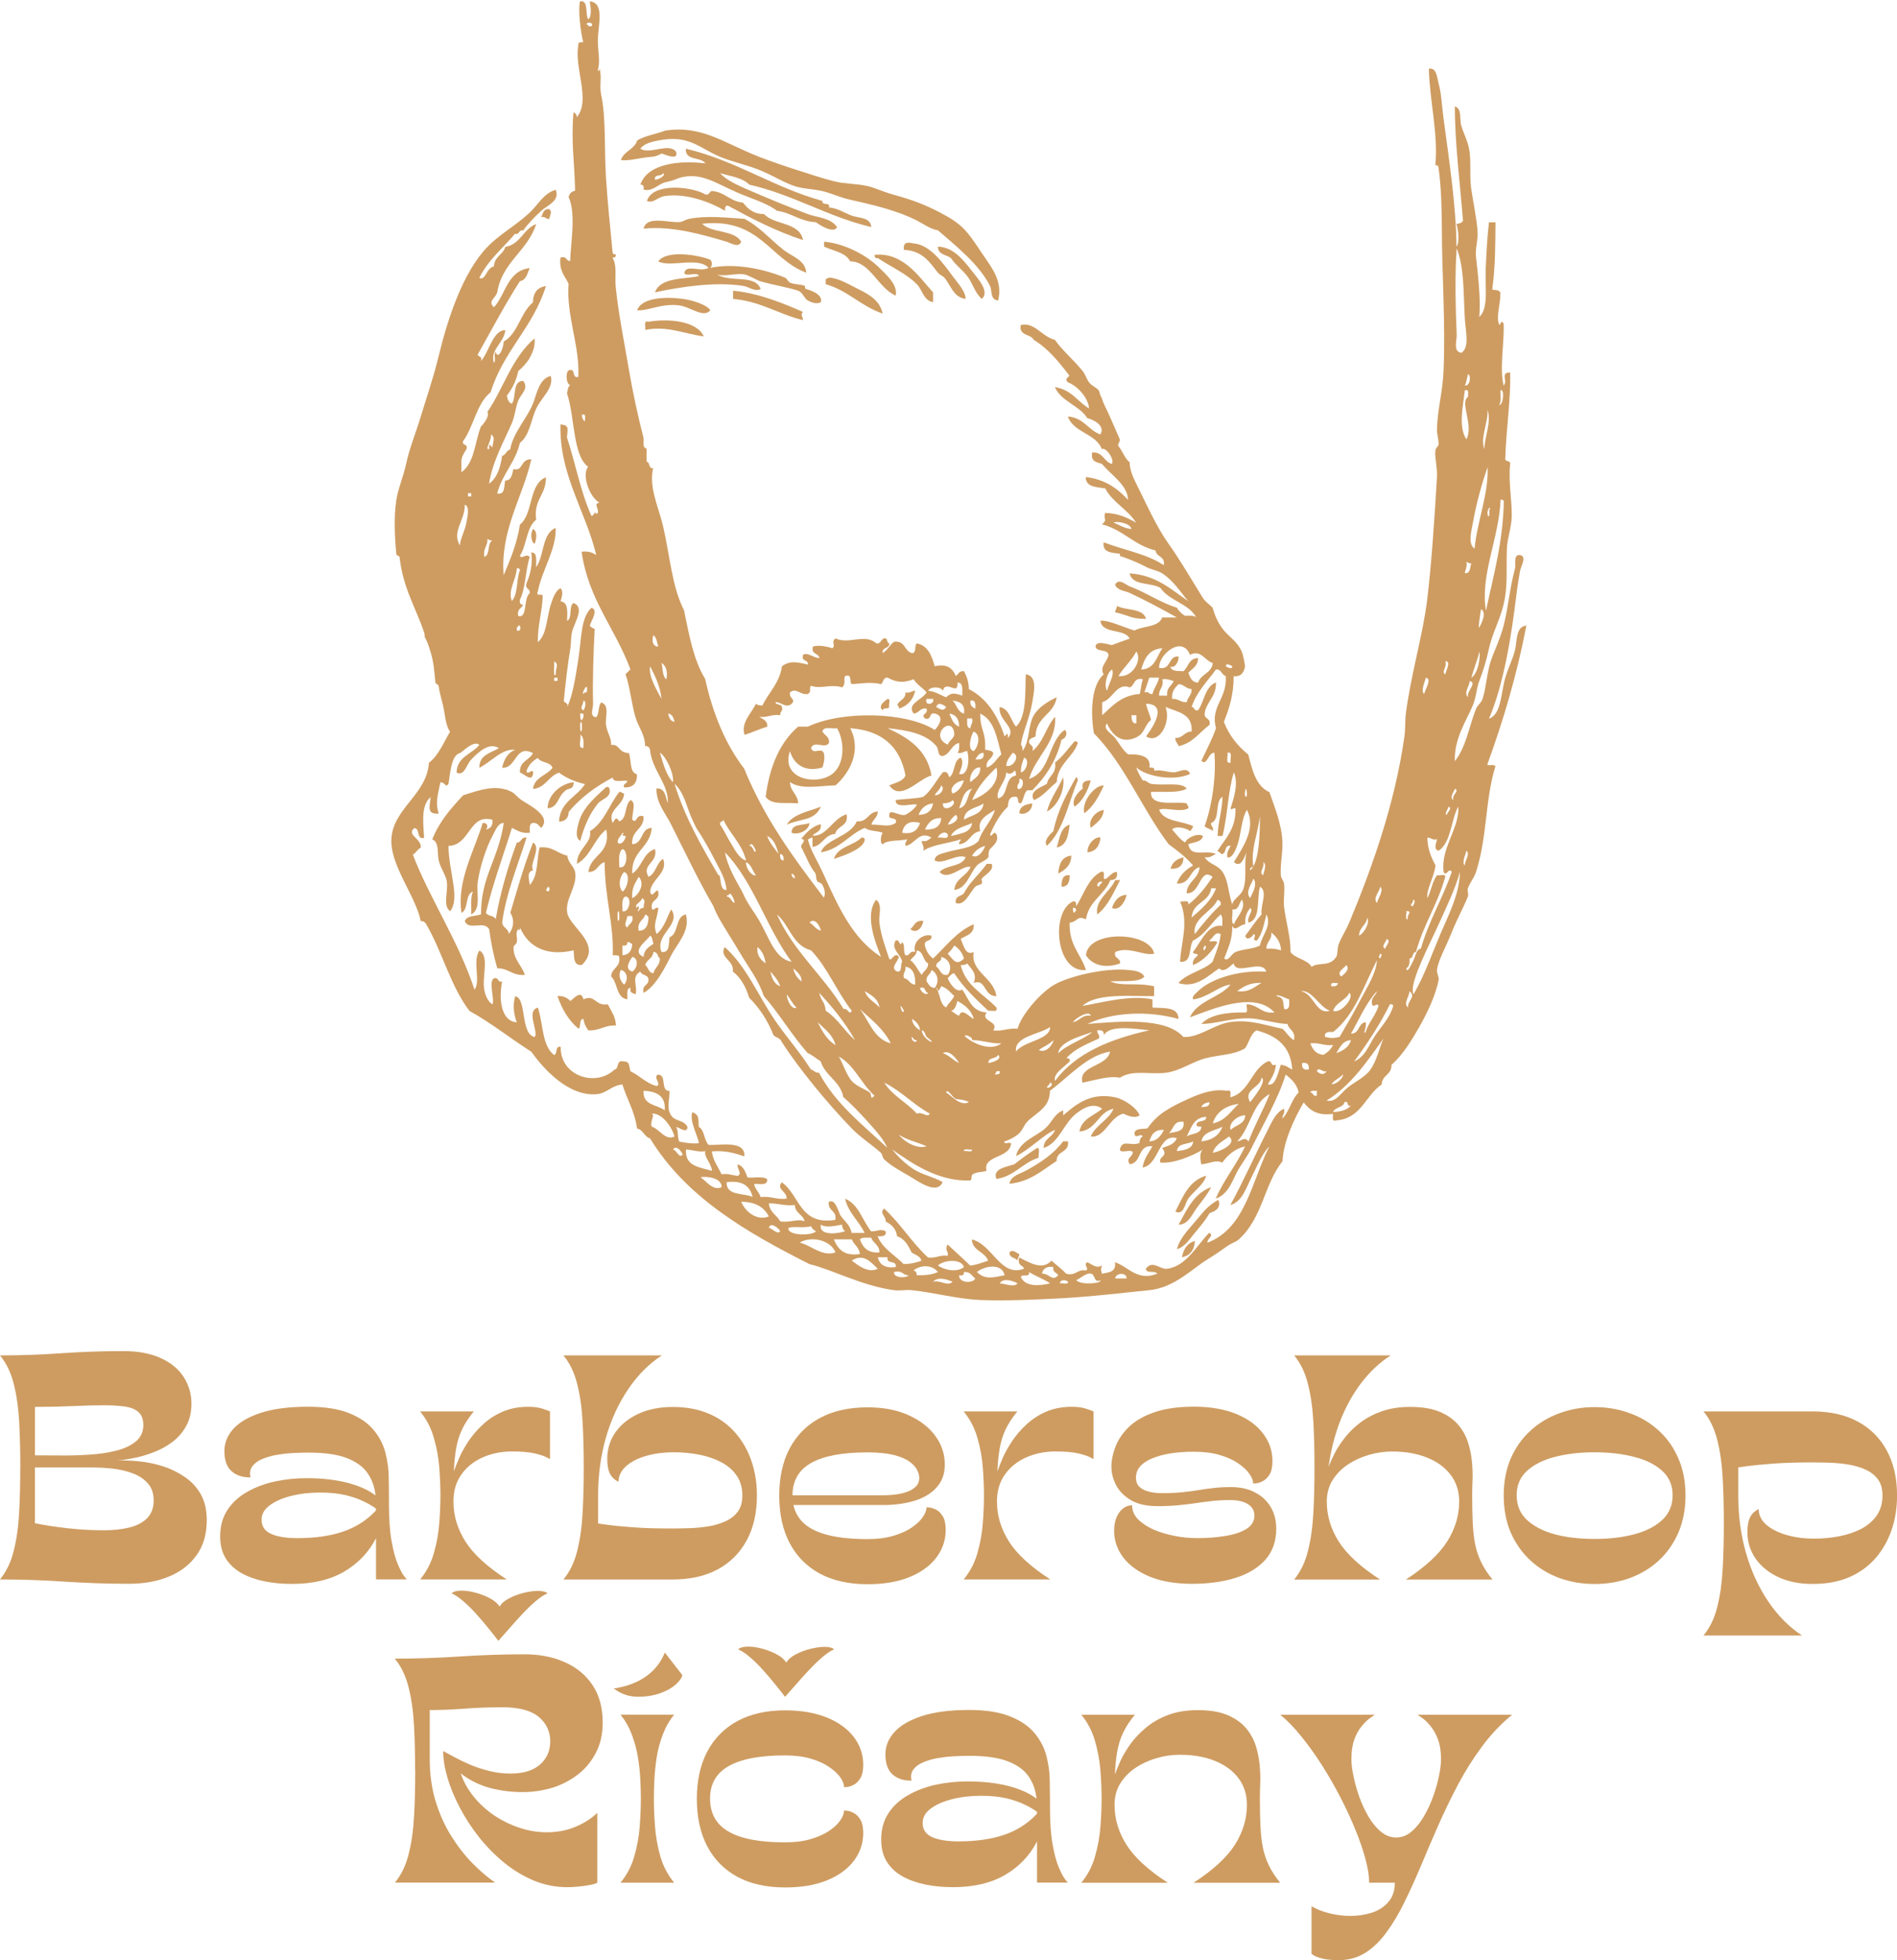 <?xml version="1.0" encoding="UTF-8"?>
<svg id="Vrstva_2" xmlns="http://www.w3.org/2000/svg" xmlns:xlink="http://www.w3.org/1999/xlink" viewBox="0 0 350.09 361.61" fill="#CE9C61">
  <defs>
    <style>
      .cls-1 {
        fill: none;
      }

      .cls-2 {
        fill-rule: evenodd;
      }

      .cls-3 {
        clip-path: url(#clippath);
      }
    </style>
    <clipPath id="clippath">
      <rect class="cls-1" x="71.81" width="210" height="240"/>
    </clipPath>
  </defs>
  <g id="Vrstva_1-2" data-name="Vrstva_1">
    <path class="cls-2" d="M184.2,55.44c-1.55-.21-1.05-1.81-1.5-2.71-2.01-3.95-6.17-7.27-9.6-10.24-1.47-.26-2.66-1.18-3.9-1.81-3.67-1.86-7.85-2.83-12.6-3.91-1.55-.35-3.21-1.13-4.8-1.51-1.7-.41-3.49-.39-5.1-.91-2.13-.69-4.25-2.09-6.6-3.01-2.37-.93-5.05-1.52-7.2-2.41-3.89-1.61-5.71-4.15-11.41-3.01-1.04.21-2.59.5-3.3,1.51,1.62,1.16,5.33-1.2,6.6.6.49,1.79-2.43.28-2.7.3-.04,0-.82.54-1.8.6-2.22.15-4.1.81-5.7.6.53-1.68,2.49-1.92,3-3.61,1.26-.86,4.38-1.42,5.1-1.81,6.77-1.09,10.97,2.31,17.41,4.82,2.16.84,4.52,1.65,6.9,2.41,2.28.72,4.64,1.54,6.9,2.1,2.09.53,4.31.42,6.3.91,1.29.31,2.86,1.05,4.51,1.51,3.43.95,5.79,1.79,8.7,3.31,4.17,2.19,4.93,3.22,7.8,7.53,1.73,2.6,3.9,5.04,3,8.73Z"/>
    <path class="cls-2" d="M148.19,44.29c-5.04-1.67-9.46-3.96-13.8-6.32-.64-.14-.57.43-.6.91-2.54-1.51-7.09-3.32-11.1-2.71-1.41.21-2.03,1.38-3.3.91,1.03-3.42,8.22-2.72,10.8-1.21.93.22.58-.82,1.5-.6,2.21.29,3.11,1.9,5.41,2.1.9,1.11,1.89,2.13,3.9,2.11,1.91,2.1,6.57,1.43,7.2,4.82Z"/>
    <path class="cls-2" d="M101.38,38.57c.59.56.09,1.1,0,1.81-.72.12-.65-.55-1.5-.3.31-.7.4-1.6,1.5-1.51Z"/>
    <path class="cls-2" d="M148.79,50.32c-6.8-2.61-8.64-10.21-19.21-9.04,1.74,1.77,5.93,1.08,7.2,3.31-.41,1.24-1.99.21-2.7,0-3.93-1.16-9.82-2.97-15.3-2.41.53-2.45,4.49-1.08,6.6-1.21.65-.04,1.12-.47,1.8-.6,3.26-.64,6.95-.21,10.2,0,2.69,1.36,4.69,3.72,7.2,5.72,1.51,1.2,4.11,1.91,4.2,4.22Z"/>
    <path class="cls-2" d="M165.3,54.54c-3.3-1.45-4.69-6.29-8.41-6.33-.84-1.67-3.1-1.9-4.8-2.71v-.91c3.53.29,7.66,2.3,10.2,4.82,1.27,1.27,3.46,3.15,3,5.13Z"/>
    <path class="cls-2" d="M178.2,55.14c-2.21-.25-2.73-2.48-3.9-3.91-.23-.29-.89-.52-1.2-.91-1.38-1.73-2.82-4.14-6.3-4.22v-.6c.1-1.1,1.46-.63,1.8-.6,3.05.24,5.41,3.62,7.2,6.03,1.05,1.41,2.42,2.88,2.4,4.21Z"/>
    <path class="cls-2" d="M173.1,45.5c2.79.09,4.58,2.32,6.3,4.52,1.1,1.41,3.3,3.78,1.8,5.12-1.34-1.16-1.63-2.82-2.7-4.21-.91-1.18-2.17-2.06-3-3.31-.83-.67-2.41-.6-2.4-2.11Z"/>
    <path class="cls-2" d="M172.2,55.74c-1.8-.31-1.95-2.26-3-3.31-2.03-2.03-4.76-3.18-7.2-4.82-.51.11-.57-.23-.6-.6,5.22-.51,8.09,3.92,10.8,6.93v1.81Z"/>
    <path class="cls-2" d="M162.9,57.85c-3.98-1.33-6.38-4.24-10.51-5.42v-.91c.24-.16.49-.31.9-.3,1.71.28,2.85.97,4.5,1.8,2.16,1.1,4.53,2.13,5.1,4.82Z"/>
    <path class="cls-2" d="M135.29,53.63c4.99.47,9.78,2.56,12.9,3.92-.56.57-.03.76,0,1.51-4.51-1.09-7.76-3.46-12.9-3.92v-1.51Z"/>
    <path class="cls-2" d="M131.08,57.24c-1.19,1.52-3.71-.64-5.7-.9-3.27-.44-5.69,1.04-7.8.9.82-2.34,5.17-2.54,8.41-2.11,1.96.27,4.52,1.13,5.1,2.11Z"/>
    <path class="cls-2" d="M129.89,62.06c-3.63-.47-6.76-2.02-10.81-1.2.14-.57-.41-1.81.6-1.51,3.74-.62,8.93-.15,10.2,2.71Z"/>
    <path class="cls-2" d="M98.38,97.6c.86.4.61,1.91.3,2.71-.73-.27-.81-2.11-.3-2.71Z"/>
    <path class="cls-2" d="M206.11,111.76c1.68.93,4.84.36,5.4,2.41-2.97.02-3.3-.76-5.7-1.2-.04-.54.37-.64.3-1.21Z"/>
    <path class="cls-2" d="M168.9,127.43c-.39,1.71-1.43,2.78-3,3.31.05-.35-.07-.54-.3-.6.24-1.06,1.58-1.02,1.5-2.41.92.21,1.09-.31,1.8-.3Z"/>
    <path class="cls-2" d="M163.8,128.93c.65-.05.14,1.07.3,1.51-.18.42-1.16.04-1.2.6-1.01-.84.44-1.74.9-2.11Z"/>
    <path class="cls-2" d="M198.31,136.76c.35-.05.53.07.6.3-.94,2.78-3.66,3.76-3.9,7.23-1.42,1.09-2.43,2.58-4.2,3.31-1.05-1.66,1.41-2.39,2.4-3.01.28-1.53,1.82-1.79,1.5-3.92,1.41-1.09,2.43-2.58,3.6-3.92Z"/>
    <path class="cls-2" d="M196.2,143.39c.4,2.31-1.04,5.38-3,6.32.65-2.46,2.05-4.16,3-6.32Z"/>
    <path class="cls-2" d="M198.6,143.39c.29,0,.23.37.3.6-1.75,4.17-2.63,9.21-5.7,12.05-.67-.97.56-2.11,1.2-2.71.81-3.9,2.49-6.93,4.2-9.94Z"/>
    <path class="cls-2" d="M201.31,143.99c-.63,1.98-1.46,3.76-3.01,4.82-.61-1.16.6-2.71,1.51-3.31-.24-1.25.46-1.55,1.5-1.51Z"/>
    <path class="cls-2" d="M105.88,144.29c-.09,1.67-.94.81-1.8,1.81-1.11.89-1.11,2.9-3.01,3.01-.03-2.15,2.05-4.48,4.8-4.82Z"/>
    <path class="cls-2" d="M203.71,144.9c-.91,1.99-1.91,3.91-3.6,5.12-.58-2.13,1.95-5.24,3.6-5.12Z"/>
    <path class="cls-2" d="M112.48,145.49c.41,1.65-1.4,1.86-2.1,2.71-1.54,1.87-2.52,4.11-3.3,6.93-1.07-.64-.53-2.4-.3-3.31.7-2.85,3.32-4.97,5.1-6.63.35-.05.53.06.6.3Z"/>
    <path class="cls-2" d="M190.51,148.21c-.04,1.46-1.39,2.19-2.4,1.8.08-1.32,1.18-1.63,2.4-1.8Z"/>
    <path class="cls-2" d="M151.49,148.81c-1.18,2.69-3.74,2.15-6.3,3.32,1.2-2.01,4.02-2.4,6.3-3.32Z"/>
    <path class="cls-2" d="M203.71,149.41c-.17,1.74-1.38,2.43-2.4,3.31-.56-1.36.84-3.09,2.4-3.31Z"/>
    <path class="cls-2" d="M149.39,151.82c-.1,1.5-2.23,2.25-3.3,1.81-.05-1.76,2.1-1.3,3.3-1.81Z"/>
    <path class="cls-2" d="M197.41,152.13c-.26,1.95-.53,3.88-2.4,4.21.56-1.64.68-3.73,2.4-4.21Z"/>
    <path class="cls-2" d="M203.1,154.53c-.17,1.53-.87,2.54-2.4,2.71-.09-1.61,1.56-3.04,2.4-2.71Z"/>
    <path class="cls-2" d="M159.59,154.83c-.06,1.68-3.64,2.96-5.7,3.61.73-2.28,3.59-2.42,5.1-3.92.35-.05.53.07.6.3Z"/>
    <path class="cls-2" d="M197.71,157.85c-.04,1.86-1.19,2.63-2.41,3.31.13-1.78.66-3.15,2.41-3.31Z"/>
    <path class="cls-2" d="M218.42,158.15c-.04,1.47-.8,2.21-2.4,2.11.32-1.19,1.17-1.83,2.4-2.11Z"/>
    <path class="cls-2" d="M183,159.35c.53,1.21-1.19,1.99-1.8,2.71-.15.18.15.72,0,.91-.26.31-.89.29-1.2.6-1.07,1.1-1.97,3.63-3.6,3.02-.23-1.34.99-1.21,1.5-1.81,1.08-2.13,2.9-3.52,4.2-5.42h.9Z"/>
    <path class="cls-2" d="M203.11,160.86c.9-.31.53.67.6,1.2.54.52,1.31-1.28,2.4-1.2.22,1.13-.34,1.47-1.2,1.51-1.14,2.78-3.97,3.84-4.5,7.23-1.7-.81-1.52.5-3,.6-.18,4.1,2.05,5.77,3,8.74-5.6.6-6.56-10.74-2.4-12.65.64-.14.57.43.6.9,1.42-2.19,2.16-5.07,4.51-6.32ZM202.81,163.57c.07-.43.49-.51.6-.9-.61-.27-1.35.78-.6.9ZM198.31,168.39c.02-.19.04-.36.3-.3-.03-.37-.09-.71-.6-.6.05.35-.05.85.3.91Z"/>
    <path class="cls-2" d="M197.41,161.46c.01,1.22-.29,2.12-1.5,2.11,0-1.2.16-2.25,1.5-2.11Z"/>
    <path class="cls-2" d="M206.71,162.36c-1.2,2.3-2.23,4.78-4.2,6.32-.53-2.58,2.38-4.21,3.3-6.32h.9Z"/>
    <path class="cls-2" d="M207.91,165.07c-.24,1.35-1.43,3.06-2.7,2.41.47-1.23,1.11-2.3,2.7-2.41Z"/>
    <path class="cls-2" d="M170.4,169.9c-.16,1.08-1.14,2.48-2.4,1.51.74-.56.86-1.74,2.4-1.51Z"/>
    <path class="cls-2" d="M213.01,175.92c-1.86.52-4.65-1.44-7.2-.3-.31,1.32,1.02.99.9,2.11-2.63.95-5.08.41-6.3-1.51.41-4.73,11.75-4.42,12.6-.3Z"/>
    <path class="cls-2" d="M112.18,185.26c.57,1.23,1.41,2.2,1.5,3.92-2.11-.11-3,1.01-5.1.9-.42-.58-.79-1.21-.9-2.11-.9.01-.39,1.42-.9,1.81-1.82-1.48-3.04-3.57-3.9-6.02,1.19-.09,1.83.36,2.4.9.67-.51,1.98-2.11,2.4-.3,2.14-1.03,2.15,1.31,4.5.91Z"/>
    <path class="cls-2" d="M197.1,210.56c.26,2.16-2.15,1.66-2.1,3.61-2.63,1.68-4.8,3.81-8.7,4.21.16-1.44,1.99-1.85,3-2.41,2.65-1.46,5.05-2.98,6.9-5.42h.9Z"/>
    <path class="cls-2" d="M191.4,211.76c.67.04.13,1.28.3,1.81-3,.9-4.42,3.4-7.8,3.92-.82-1.87,1.81-2.22,3.3-2.71,1.33-1.07,2.74-2.06,4.2-3.01Z"/>
    <path class="cls-2" d="M222.61,216.88c-.41,1.64-2.29,2.84-3.3,4.22-.67.91-.79,3.15-2.4,2.41,1.39-2.72,2.5-5.72,5.7-6.63Z"/>
    <path class="cls-2" d="M223.51,218.99c-.67,1.41-1.78,2.66-2.7,3.92-.77,1.06-1.53,3.03-3.3,3.01,1.52-2.79,2.85-5.77,6-6.93Z"/>
    <path class="cls-2" d="M224.71,221.4c.29,0,.23.36.3.6-.02,1.19-.95,1.46-1.8,1.81-.74,1.31-1.76,2.49-2.7,3.61-.91,1.08-1.79,2.59-3.3,3.02.52-2.17,2.49-3.99,3.9-5.72,1.06-1.32,1.97-2.38,3.6-3.31Z"/>
    <path class="cls-2" d="M218.12,231.94c.29-1.52.99-2.62,2.4-3.02-.11,1.69-.89,2.72-2.4,3.02Z"/>
    <path class="cls-2" d="M187.8,232.54c-.44-.56-1.55-.45-1.5-1.51.61-.64,1.19.09,1.8.3.04.54-.37.64-.3,1.2Z"/>
    <g class="cls-3">
      <path class="cls-2" d="M149.99,154.53c-.48-.08-.52.29-.9.3.54,2.15,1.74,3.93,2.7,6.03,2.83,6.15,5.35,12.15,10.8,15.66-.99-2.55-3.1-7.67-.9-10.54,1.25,1.01.43,2.74.6,4.21.28,2.4,1.21,4.81,1.8,6.63.36.79,1.03-1.42,1.8-.3-.14.85-1.76,2.09-.3,2.71,1.01.11.5-1.3.9-1.81-.22-1.38-2.15-2.34-1.2-3.91.75-.4.73,1.4,1.2.3.59.42.16,1.85.6,2.41.95.15.68-.92,1.8-.6-.61-1.85,1.47-3.47,3-3.01.23,1.24-1.44.57-1.2,1.81.23,1.07.77,1.83,1.5,2.41,2.38-2.23,4.29-4.93,7.5-6.33.15,1.86-1.38,2.03-2.4,2.71.54,1.11.86,3.2,2.4,2.41-.63,3.68,3.67,4.65,4.2,8.14-2.38.1-1.89-3.34-4.2-2.41.7-1.72-.41-2.59-1.2-3.61-.27.23-.68.32-1.2.3.95,3.87,4.27,5.35,6.6,7.83.31,1.01-.93.47-1.5.6-2.28-2.13-4.55-4.27-6.3-6.93-.61.09-.8.6-1.2.91.41,1.01,1.6,2.8,2.7,2.1,1.19,1.72,1.72,4.1,4.5,4.22-1.27,1.72,2.44,1.56,1.2,3.31,1.82.23,2.72-.48,4.5-.3.65-2.37,3.66-6.03,6.3-7.83,2.7-1.83,10-3.47,14.1-3.01.96.11,2.37.14,3,1.21-.93,1.15-3.94.73-6.3.9,2.3.99,4.75.13,8.1.9v1.81c-3.97.05-10.67-.63-13.2,1.8,2.9-.44,8.65-2.11,12.9-1.2v1.51c2.16.15,4.79-.18,4.8,2.11-5.46-1.55-12.17-1.3-16.8.91,5.27-.39,14.37-1.39,17.7,2.41,2.84.16,5.54-2.22,8.4-2.71,3.69-.63,6.54.52,9.91,1.2.72.68,1.22,1.58,2.1,2.11.36-1.77-.94-1.87-1.2-3.01-1.41.02-4.16-.69-5.7-.91-3.85-.55-7.24.95-10.2.91,1.67-1.73,4.65-2.17,8.1-2.11.65.05.14-1.07.3-1.51,2.15.05,2.61,1.79,5.1,1.51-3.61-4.04-11.38-.66-15.61.9,1.4-3.11,5.45-3.57,7.51-6.02-1.94.06-4.21,2.4-6.91,2.71-.28-.59.51-1.11.9-1.51,2.11-2.1,7.13-3.95,12.6-3.61-.71-2.41-5.6.79-6-1.51-.66.35-1.72,1.86-2.7.9-1.95,1.27-4.26,3.76-7.51,2.71,1.56-1.85,4.57-2.24,6.3-3.92.59-1.61,1.28-3.13,1.5-5.12-1.05-.55-1.32.67-2.1,1.2.2.41.8-.15,1.5.3-.75,1.34-2.37,3.38-4.51,4.22-.16-1.07.49-1.32.9-1.81-.07-.43-.9-.1-.9-.6,1.47-1.81,2.69-5.23,5.41-4.82,0-.8.11-1.72-.3-2.11-1.76,1.55-2.89,3.73-5.1,4.82-.87,1.23-.08,4.13-2.4,3.92.17-3.57,1.68-7.31,0-11.14.56.13,1.81-.41,1.49.6,1.83-1.38,3.22-3.2,4.51-5.12-2.38-1.92-2.19,3.24-4.8,3.01.13-2.27,2.24-2.57,2.4-4.82-1.89.52-1.62,3.2-4.2,3.02.56-1.55,1.66-2.56,3-3.32-1.28-1.53-2.88-2.73-4.5-3.91-4.91-6.52-8.13-14.73-13.8-20.48-.67-3.89-.46-8.95,1.8-10.84-.82-1.51.67-2.26.9-3.61-.15-1.16-2.14-.46-2.4-1.51.04-1.27,2.4-.4,3-.3,1.1-.4,2.18-.83,3.3-1.2-.95-1.95-5.07-.73-5.4-3.31,1.66-.1,4.31,1.26,6.3,1.81,1.61-.9,4.46-.55,5.1-2.41h2.7c-2.74-1.52-5.65-3.1-8.7-4.52-.86-.4-2.26-.43-2.7-1.51.65-1.34,2.04.06,2.7.3,2.84,1.02,5.71,3.04,8.7,3.92.38.63.88,1.14,1.5,1.51.8,0,1.71-.11,2.1.3-1.43-2.59-4.98-3.04-6.6-5.42-1.7-1.1-5.25-.35-5.7-2.71,4.95.35,7.64,2.97,10.8,5.12-1.44-1.7-2.76-3.82-4.8-5.12-.84-.54-2.07-.69-3.01-1.21-1.14-.62-2.54-1.2-4.2-1.81-.42-.15-.64-.03-.6-.6-1.49-.21-3.24-.16-3-2.11,3.69,1.42,8.05,2.16,11.1,4.22.32-1.72-1.38-1.43-1.5-2.71-3.96-.94-5.98-3.83-9.9-4.82,1.15-.98.16-.87.6-2.11,2.43.07,4.12.89,5.7,1.81-1.54-2.47-4.31-3.7-5.7-6.33-1.63-.27-3.59-.21-3.6-2.1,3.58.42,5.89,2.12,7.8,4.21.02-2.64-3.18-4.64-4.8-6.63-.99-.31-2.15-.45-1.8-2.11,2.03-.13,2.12,1.69,3.6,2.11.64-.75-1.15-3.24-1.8-2.71-1.16-2.96-5.21-3.01-6.3-6.03,2.92.18,3.73,2.47,6,3.31.95-1.56-1.1-2.7-2.4-3.01-1.52-2.39-4.78-3.04-6-5.72,3.01.4,4.17,2.65,6.3,3.92-.04-1.71-1.92-4.06-3.9-4.82-.6-.61-.08-.8.3-1.21-1.91-2.5-3.87-4.95-6.6-6.63-.58-1.13-2.74-.66-2.4-2.71,2.51-.67,3.97,2.2,6.3,2.71,1.41,2,3.26,3.48,5.1,5.72.51.62.72,1.43,1.2,2.11.46.65,1.4.97,1.8,1.51.15.19.22.78.3.9.4.64.32.98.9,2.11.72,1.41,1.73,3.84,2.7,6.03.04.54-.37.64-.3,1.2.81.9,1.14,2.27,2.1,3.01.03,1.61.81,3.14,1.5,4.52,1.54,3.07,3.48,7.44,5.7,10.54,1.99,2.78,4.34,6.77,6.3,9.94.46.74,1.21,1.2,1.8,1.81.4,1.31.9,2.76,2.1,4.22.97,1.19,2.51,2.07,3.3,3.92.32.74.61,2.62.6,2.71-.15.84-.56,1.98-2.1,1.81.02,3.44-.84,5.98-1.8,8.44.98,2.53,2.56,4.45,4.5,6.02.74,2.88,1.41,5.81,3.9,6.93,1,2.89,2.31,6.01,2.4,9.34.06,2.04-.43,4.03-.3,6.03.04.51.53.99.6,1.51.19,1.34-.15,2.91,0,4.21.33,2.88,1.23,5.57,1.2,8.44.97,1.23,3.08,1.32,3.9,2.71,1.18-.95,3.27.08,4.51-1.81.39-.59.11-1.57.6-2.71.52-1.19,1.28-2.36,1.8-3.61,4.13-9.88,8.42-21.79,10.2-34.34.22-1.57.08-2.96.3-4.52,1.07-7.72,3.11-14.23,3.91-20.79.81-6.67,1.38-15.4,1.8-22.59.1-1.7-.43-3.51-.3-4.82.07-.71.58-.74.6-1.21.03-.88-.31-1.83-.3-2.71.04-3.36,1.04-7.02,1.2-10.54.41-8.78-.3-18.53-.3-26.81,0-2.72-.12-7.68-.6-10.84-.07-.48-.09-.59-.6-.6.56-5.72-1.04-11.78-1.2-17.78,1.45-.33,1.54,1.76,1.8,2.71.55,2.05.55,3.68.9,6.33.95,7.26,2.35,16.07,2.4,23.79.65-.86.29-3.29,0-4.22.56-.04,1.01-.2,1.2-.6-.52-6.68-1.51-14.27-1.5-21.08,1.39.47.8,2.3,1.2,3.61.41,1.33.75,1.86,1.2,3.31.77,2.46.24,5.34.6,8.13.24,1.86,1.08,5.8,1.2,8.14.07,1.52-.45,3.07-.3,4.52.28,2.73.94,7.65.6,11.15,1.78-1.6,1.04-5.53,1.2-9.04.14-2.98.28-5.94.6-8.43h1.2c-.03,3.78-.02,8.34-.6,12.35.24.3,1.05-.11,1.5.6.06,2.05-.77,4.2-.3,5.72.3.85.28-.95.9,0,.18,3.19-.8,8.22,0,11.45.85-.9-.69-2.44,1.2-2.41.15,4.95-.74,10.43-.9,15.96.04.57.99.21.9.91-.35,3.34.35,6.59.3,9.64-.04,2.09-.83,4.03-.9,6.03-.14,3.63.22,6.8-.6,10.24-.68,2.86-2.13,5.45-2.7,8.13-.5,2.34-1.12,4.24-1.8,6.03-.53,1.38-.57,3.05-1.2,4.52-1.21,2.82-3.46,6.13-3.3,10.24,2.07-2.6,2.6-6.32,3.9-9.64.28-.7.97-1.12,1.2-1.81.69-2.07.76-4.57,1.5-6.93.48-1.53,1.77-4.15,2.4-6.63.88-3.46,1.13-6.93,2.1-10.54.21-.79-.44-2.89,1.2-2.41.88.56-.13,1.97-.3,3.02-.22,1.29-.48,2.88-.6,3.91-.95,7.95-2.36,16.79-5.1,23.19,2.29-.79,2.19-4.69,3-7.53.48-1.68,1.37-3.41,1.8-5.12.4-1.58.09-4.37,2.1-4.52-1.76,9.18-4.29,17.58-7.2,25.6.2.41.8-.15,1.5.31-1.96,6.28-1.47,12.95-3.6,19.57-.33,1.04-1.17,1.98-1.5,3.02-.14.44.18,1.07,0,1.51-.9,2.21-2.16,4.47-3,6.63-1.05,2.68-2.53,5.18-2.7,6.93-.06.58.41,1.24.3,1.81-.52,2.82-2.19,6.26-3.6,8.73-1.45,2.54-3.08,5.16-5.1,6.93.06,1.87-1.76,1.85-1.8,3.61-3.01,1.99-3.74,6.29-8.4,6.63-.9.3-.53-.67-.6-1.21-2.91.41-4.3-.71-5.4-2.11-1.74,2.97-3.76,7.28-3.9,10.84-3.43,4.29-3.65,10.48-8.1,14.46-.49.44-1.35.67-2.1,1.21-1.15.82-2.09,1.48-3.6,2.41-2.85,1.74-6.16,5.27-10.8,5.72-4.79.47-10.42,1.18-16.51,1.51-3.85.2-10.08.51-14.7.3-4.25-.19-8.38-1.36-12.6-1.81-1.05-.11-2.27.14-3.3,0-5.91-.81-10.96-3.64-15.61-4.82-11.65-5.88-22.76-12.3-29.41-23.19-1.11-.3-1.22-1.58-2.4-1.81-.42-3.2-1.86-5.36-2.7-8.14-2.08.23-2.88,1.66-4.8,1.81-5.16.4-9.73-4.64-12-7.83-3.86-2.46-7.35-5.28-11.41-7.53-3.41-4.41-4.97-10.67-7.8-15.66-.26-.44-.45-.96-1.2-.91-.95-4.73-5.8-10.42-5.41-15.36.44-5.52,6.55-8.06,6.91-13.85,1.82-1.39,2.69-3.72,3.9-5.72-.96-1.43-.81-3.17-1.5-5.72-.32-1.17-.43-1.58-.6-2.71-.04-.26-.59-.52-.6-.6-.15-1.45-.26-3.76-.9-5.72-.15-.45-.47-1.64-.9-2.41-.45-.82.04-.18-.3-1.21-1.42-4.32-3.89-8.11-4.51-13.85-.07-.33-.59-.2-.6-.6-.27-2.67-.51-6.66,0-9.94.32-2.06,1.34-4.46,1.8-6.63.64-2.98,1.76-5.64,2.7-8.73,1.2-3.96,2.31-7.06,3.3-11.15,1.73-7.15,4.53-15.55,9.01-20.18,2.36-2.44,5.15-3.85,7.8-6.33,1.63-1.52,2.53-3.52,4.8-4.21.84,2.07-1.55,2.85-2.7,3.91-1.21,1.13-2.45,2.39-3.3,3.61-.92-.22-.58.83-1.5.6-2.26,2.66-4.97,4.85-6.6,8.14,1.16.62,1.35-1.96,2.7-2.11.07-1.84,1.67-2.15,2.1-3.61,2.82-.48,3.31-3.31,5.7-4.22-1.59,5.03-6.28,6.95-7.2,12.65-.42,1.15-1.76,1.56-.6,2.71,2.21-2.4,2.47-6.75,6.6-7.23-.43.98-.62,2.19-1.8,2.41-2.79,4.33-5.23,9.01-7.8,13.55.13.47.94.26.6,1.21,1.52-1.72,2.23-5.76,4.5-5.72-.23,2.39-2.88,3.58-2.1,6.03.46-.52-.1-1.1.3-2.11.43,1.72,1.48-.48,1.5-1.81,2.68-1.53,3.08-5.34,5.4-7.23.04-1.77.81-2.8,2.4-3.01-2.34,7.59-7.87,11.98-10.2,19.58-2.63,2.08-3.1,6.32-5.1,9.04-.22.93,1.04.36.6,1.51-1.24,1.95-.83,1.8-.9,4.21,2.46-1.76,2.44-5.51,3.6-8.43-.02.05,1.73-1.73,1.2-2.71,2.85-4.09,4.53-10.03,8.7-13.55.15,1.51-.36,2.59-.9,3.61-.43.8-1.39,1.82-2.1,2.41-.39,1.82-1.13,3.29-2.1,4.52.1.7.31,1.3.9,1.51.92-1.18.01-4.2,2.1-4.21,1.12,1.37-.43,2.44-.9,3.61-.54,1.35-.59,2.8-1.2,4.21-1.31,3.04-3.58,7.06-4.2,11.15,1.46-1.04,2.1-2.92,2.4-5.12.7-.2.8-1,1.5-1.21.54-3.09,3.04-5.6,4.2-8.43.68-1.67,1.1-4.64,3.3-5.12.58,2.29-1.74,3.96-2.7,6.03-.97,2.1-1.18,4.89-3,6.32-.86,3.66-3.28,5.74-4.2,9.34,1.57.27,1.2-1.41,1.5-2.41,1.19,0,1.23-1.17,1.5-2.11,1.85.52,1.21-1.85,3.3-1.8-1.58,7.07-5.77,13.05-5.1,21.39,1.21-2.9,2.45-5.77,3-9.34,2.51-1.99,1.57-7.46,4.8-8.73.06,3.28-2.33,4.08-1.8,7.83-1.82,1.39-1.72,4.7-3,6.63.25.78,1.31-.58,1.8.3-.79,2.43-.74,5.69-1.8,7.83-.1.6.06.94.6.9-.28.72-1.21.8-.9,2.11,1.76.45.89-3.23,2.1-4.21.15-.95-.92-.68-.6-1.81.89-2.04,1.13-3.91.9-5.72,1.21,0,.83,1.57.9,2.71,1.52-2.09,1.03-6.2,3.6-7.22.15,3.97-2.52,7.7-3.3,11.74-.47,1.07,1.02.18.9.9-.11,3.01-.94,5.29-.9,8.44,1.72-1.48,1.61-4.53,2.4-6.93.32-1,.83-2.63,1.8-3.02.6.59.19,1.72,0,2.41,1.46.14,1.26,1.95,1.2,3.61,1.02-.48.26-2.76,1.2-3.31,2.15.88.14,3.53-.3,5.42-.21.9-.14,2.04-.3,3.01-.41,2.38-.89,6.3-1.2,9.64.13.47.94.26.6,1.2,1.06-2.29,1.53-5.39,2.1-9.04.57-3.66.42-7.56,2.4-9.34,1.41.4-.15,2.53-.3,3.31.22.28.55.46.9.6-.23,4.17-.41,9.46-.3,13.85.02.8-.74,2.36.6,2.41.55-.65.32-2.08.9-2.71,1.65.51.67,2.75.9,4.22.22,1.42,1.07,2.48.9,3.61,1.73-.16,1.26,1.42,3.3,1.51.52,1.29.06,3.56,1.51,3.92.01,1.62-.71,2.51-2.4,2.41-.22-.82.59-.61.6-1.21-.97-.13-2.6.4-2.7-.6-3.15,1.65-5.91,3.7-8.1,6.32-.05,1.16-.65,1.76-1.8,1.81.2-3.71,3.29-4.53,4.8-6.93-1.89-.42-3.47-1.13-4.8-2.11-1.96.65-2.44,2.78-4.8,3.01.28-2.23,2.56-2.45,3.6-3.91-.37-1.14-2.15-.85-2.7-1.81-.97.54-1.72,1.29-2.1,2.41.1,1.01,1.43-.91,1.2.6-.29,1.52-1.76-.24-2.4-.3-.14-2.15,1.76-2.26,2.4-3.61-3.36-1.71-2.93,2.84-5.7,2.71.35-1.55,1.04-2.78,2.4-3.31-2.42-.31-4.49,2.31-6.6,3.31-.02-2.43,2.09-2.71,3.6-3.61-1.73-1.17-3.75.68-5.1,2.1-.92.97-1.23,3.09-2.7,2.41.09-3.02,2.83-3.39,4.2-5.12-1.05-.97-3.16,1.38-3.6,1.51-1.55.44-1.73,3.36-2.1,5.72-.71.73-.56-.45-1.5-.3-.53,2.61-.92,3.81-.3,5.72-2.3.23-1.61-1.34-1.5-3.02-1.94,1.65-1.26,5.26-1.2,7.53-1.51.31-.65-1.76-1.8-1.81-1.53,1.26,1.35,1.89,1.2,3.61-.54.18-1.4,1.57-1.5,1.2,3,7.94,8.46,16.01,11.41,25,1.2-1.58-.44-5.29.9-7.23,1.9,1.03.45,4.78.9,7.23.21,1.19.79,2.3,1.5,2.71.49-.81-.8-4.23.3-4.82.93-.23.58.82,1.5.6-.61,2.93-.34,7.3,2.7,7.53-.56-1.47-.77-3.17-.3-4.82,2.2.4.9,6.93,3.6,7.53.79-.94-1.69-4.85.6-5.42.98,2.93.74,7.09,3,8.74.68-.22.09-1.72,1.2-1.51-.1,5.4,6.46,7.48,9.9,4.22.97-.13.24-1.96,1.8-1.51,1.1-.1.91,1.09,1.2,1.81,1.72.79,2.82,2.19,4.8,2.71,1.03-.29-.8-1.73.3-2.11,1.64.06.34,3.07,2.1,3.02,0,1.73-.61,3.16.3,4.52.77,1.15,2.31.76,3,2.11-.01,1.35-1.59.05-2.1,0,.47.63.2,2,.6,2.71,1.09.2,2.18.42,3.6.3,0-.95-1.82-4.12-1.2-5.72,1.41.52,1.03,1.33,1.2,2.71,1.09.61.93,2.48,1.8,3.31,1.77.18,6.82-.99,6.6,2.11-1.76-.55-3.48-1.13-6.01-.9.25,1.76,1.16,2.85,1.8,4.21,1.28-.18,1.98.22,3,.3.91-.46-.25-1.32,0-2.11,1.09.31,1.39,1.42,1.8,2.41,1.19.11,2.88-.28,3.6.3.2,1.3-1.39.81-2.4.9.2,1.01.94,1.47,1.2,2.41,1.91-.21,2.89.51,4.8.3.13-1.38-1.96-1.66-.9-3.02,3.34,2.27,3.24,7.99,9.9,6.93.31-1.81-1.43-1.57-1.2-3.31,1.11-.66,1.66,1.43,2.1,2.41.71,1.09,1.83,1.78,2.1,3.31h2.4c-1.05-2.26-2.98-3.64-3.6-6.32,2.54,1.06,3.19,4.03,4.8,6.02,1.26.04,1.68-.55,2.7,0,.14.94-.65.96-1.51.91.98,2.33,3.17,3.45,4.8,5.12,1.31.01,2.34-.26,3.3-.6-.22-.89-1.13-1.07-1.8-1.51-.64-1.27-1.26-2.55-2.7-3.01-.18-1.43-1.04-2.18-2.1-2.71.1-1.04-1.24-1.43-.3-2.41,2.99,2.72,5.13,6.29,8.1,9.03,1.51.21,2.09-.51,3.6-.3.37-.77-.58-.76,0-2.11,1.4,1.31,2.84,2.57,4.2,3.92,1.25-.15,2.22-.58,3.3-.91-.58-1.72-2.87-1.74-3-3.92,3.85.91,5.23,6.99,9.6,5.42-.1-.81-1.19-.32-.9-2.11,1.69.77,4.2,2.57,6,.6.9.81,1.9,1.52,2.7,2.41,1.86.46,1.95-.85,3.6-.6.82-.28-.54-1.06.3-1.51.94.37,1.59,1.21,2.7.6-.21.93-.21.58,0,1.51,1.26-.24,2.71-.3,2.4-2.11,2.49.76,4.05,3.57,7.81,2.11-.35-.65-2.04.04-2.1-.91,1.2-1.69,2.64.15,3.9,0,3.55-.41,5.54-4.39,7.8-6.63,1.02.57-.51,1.06-.3,1.81,7.02-2.69,8.12-11.33,11.4-17.77-1.44,1.47-2.3,3.77-3.3,5.72-1,1.94-1.66,4.46-3.91,5.12,2.45-4.42,4.55-9.26,6.91-13.85.73-1.43,1.48-3.28,3-3.92.22.92-.31,1.09-.3,1.81,1.3-1.31,1.68-3.54,3.01-4.82-.34-1.57-1.35-2.46-2.4-3.31-1.39,4.49-4.13,9.17-6.3,13.56-.74,1.5-1.61,2.59-2.4,3.91-1.02,1.71-1.74,4.61-4.2,5.42,1.49-3.52,3.83-6.19,5.4-9.64-1.92.48-3.2,1.6-4.2,3.01-1.26-.63-2.45.25-3.9.3-.08-.76-.4-2.11.3-2.71-2.04,1.24-5.33,2.58-7.8,2.41-.51-1.18,1.6-1.1.3-2.71,1.13-.38,2.31-.7,2.7-1.81-3.37-.96-3.23,4.94-6.3,5.42.23-1.68,1.14-2.67,1.8-3.92-2.81-.31-1.9,3.11-4.2,3.31-.67-1.16.32-1.17.6-2.11-.14-.87-2.27.27-2.4-.6.45-1.99,1.96-.54,3.6-1.2.04-.56.2-1.01.6-1.2-.24-.8-1.41.67-1.51-.6.12-.98,1.47-.73,2.4-.9,1.74-2.55,3.89-3.78,7.51-5.43,2.59-1.17,4.8-1.88,7.2-1.5.9-.31.53.67.6,1.2,3.55-.95,3.83-5.19,6.9-6.63.92-.22.36,1.04,1.5.6-.14,1.57-.85,2.56-1.5,3.61,1.38.57,1.95-2.26,2.4-3.61,1.37.3,1.07.4,2.1.91-.24-4.37-2.95-6.28-6.6-7.23-1.13.68-1.34,2.27-2.1,3.31-2.16,1.26-4.57,1.15-7.2,1.81-2.58.65-4.73,2.38-7.5,2.71-2.81.34-6.13-.61-8.4.91-2.02-.45-4.77.52-6.91.9-.82-3.23,4.54-2.87,5.1-5.72-4.26.65-7.68,4.74-11.1,7.22,0,3.18-2.48,3.97-4.2,5.72-.66.68-.8,1.64-1.8,2.41-.68.53-1.72,1.05-2.4,1.2-.22.82,1.42-.21,1.2.6-.47,2.59-5.2,1.99-4.5,4.82-.69.31-1.81.19-2.4.6-.56.04-.18,1.02-.6,1.2-5.81.22-10.55-3-14.41-5.72.82,1.03,2.24,2.53,3.9,3.61,1.68,1.09,3.76,1.44,5.41,2.41-1.09,2.5-4.67-.27-6.31-1.21-1.24-.71-3.39-1.89-4.5-3.01-.32-.32-.3-.94-.6-1.2-1.73-1.55-3.66-2.73-5.4-4.52-4.27-4.38-9.72-10.98-12.91-15.96-.23-.67-1.05-.76-1.5-1.2-1.07-2.74-2.59-5.03-4.5-6.93-.6-2.01-1.54-3.68-3-4.82.28-2.15-2.6-2.52-1.5-4.52,4.07,3.65,6.2,9.04,9.3,13.55,2.16,3.15,4.63,5.9,6.6,9.04.57.13.76.65,1.5.6,3.05,5.78,8.07,9.58,12.6,13.85-.64-1.53-2.17-3.24-3.6-4.82-1.44-1.58-3.01-3.26-4.5-4.52-.6-3.01-3.34-3.88-4.2-6.63-.82-.48-1.48-1.13-2.4-1.51-2.91-3.31-5.21-7.22-8.1-10.54-.99-3.05-3.01-5.56-4.5-8.14-.79-1.35-1.59-2.58-2.4-3.92-.88-1.46-1.68-2.67-2.4-4.52-2.74-4.7-5.16-9.81-7.8-15.06-1.04-2.08-2.78-4.01-2.7-6.63,1.69-.09,1.64,1.58,2.1,2.71.24-3.46-2.96-6.07-3.3-9.94-.13-.38-.39-.62-.9-.6,0-2.15-1.21-3.39-1.8-5.42-.7-2.41-.98-5.44-1.8-7.83.31-.29.6-.59.9-.9-2.93-7.8-7.74-12.81-9.01-21.69,1.26-.16,2.03.17,2.7.6-1.94-8.1-6.85-14.81-6.6-24.1,1.67.19,1.32.74,1.2,2.41,1.55,4.76,2.54,10.1,4.5,14.45.43.16.73-1.17.9-.3,1.02-.5-.8-1.98.6-2.11-1.9-1.05-3.3-5.15-2.1-6.63-2.85-2.05-2.43-9.21-3.9-13.56.16-.54.15-1.25.6-1.51-.72-.09-.92-2.26-.3-2.71,1.48-.48.45,1.55,1.8,1.2.27-5.85-2.26-11.26-1.8-17.17-.67-1.44-1.81-2.4-1.5-4.82,1.21-.41.95.66,1.8.6-.01-2.5,1.16-8.83-.3-11.74.13-.67.53-1.07,1.2-1.21-.11-5.45-.77-8.93-.3-14.45.37.13.61.39.6.9,2.67-3.06-.53-9.27.3-13.25-.14-.65.43-.58.9-.6-.52-2.01-.96-5.91-.6-7.53,1.63-.31.93,2.31,1.5,3.31.72-.43.5-2.21.3-3.31,2.81.24,1.53,4.39,1.5,7.23-.02,1.97.49,3.74,0,5.42.16.46.31.02.3-.3.49,1.56-.05,3.21.3,4.82.93,4.29.57,10.23.9,15.36.29,4.48.78,9.3,1.2,13.55.05.49.11.58.6.6.11.51-.23.57-.6.6.9,1.55.4,3.43.6,5.42.49,4.91,1.55,10.03,2.4,15.06.74,4.41,1.72,8.84,2.7,12.65.21.8-.33,1.83.6,2.1v2.41c.69.11.29,1.32,1.2,1.2-.83,3.46.98,7.12,1.8,10.55,1.3,5.47,1.63,11.23,3.9,15.66.95,4.57,1.78,9.26,3.9,12.65,1.43,6.49,3.77,12.08,7.2,16.56,3.71,9.13,9.15,16.52,14.71,23.8.33-.66.15-1.62-.3-2.41-.2-.35-.76-.37-.9-.6-.42-.7-.04-1.17-.6-1.81-.4-.45-.99-1.57-1.5-2.71-.35-.78-.91-1.85-.9-1.81-.1-.58,1.21-1.35,0-1.51.98-1.13,1.95-2.26,3.6-2.71.24,1.44-.94,1.46-1.5,2.1,2.54.34,3.78-3.23,6.3-3.91.41,2.31-1.79,2.02-2.1,3.61-2.05.16-2.28,2.14-4.2,2.41,0-.59,0-1.2,0-1.8ZM108.58,4.84h.6c.47-.74-1.02-.89-.9-.3.18.02.35.05.3.3ZM268.83,61.77c.04.98-.72,3.18.9,3.31,1.53-1.09.73-3.94.6-6.33-.26-4.7-.1-9.44-1.5-12.95-.34,4.79-.22,10.64,0,15.96ZM270.33,71.1c.93.21,1.25-1.72.6-2.1-.22.68-.27,1.54-.6,2.1ZM270.63,81.04c1.38-2.62-1.29-6.82.3-7.83-.07-.53.3-1.51-.6-1.2-.31,2.84-1.24,6.8.3,9.04ZM276.63,74.71c.88.1,1.02-3.16.3-2.71-.06.94.2,2.21-.3,2.71ZM273.93,82.85c.07-2.34,1.35-5.07.6-7.23.11,2.53-1.39,5.03-.6,7.23ZM107.97,77.73c-.07-.54.31-1.51-.6-1.21.04.56.2,1.01.6,1.21ZM90.27,82.85c-.05-1.27.16-.73.6-.3.07-1.01.65-1.9-.3-2.41.27,1.05-1.25,2.93-.3,2.71ZM271.83,96.4c-.28,1.59-.98,3.93.3,4.82.49-5.13,2.64-10.2,2.4-15.06-1.02,2.98-2.06,6.59-2.7,10.24ZM86.37,91.58h.6v-.6h-.6v.6ZM274.23,112.67c1.37-6.46,3.13-12.52,3.3-20.18-.07-.23-.25-.35-.6-.3-.28,7.15-3.81,13.91-2.7,20.48ZM84.87,100.62c.06-1.19.97-2.82,1.2-4.22.16-.96.71-2.92-.3-3.31.09,2.95-2.46,4.9-.9,7.53ZM274.83,93.99c.17,0,.34-.24,0-.3-.81,1.01.23,2.78,0,.3ZM208.81,97.6c-.2-1.1-2.68-1.51-3.3-1.2,1.07.43,1.93,1.07,3.3,1.2ZM89.37,102.73c1.15-.35.49-2.53,1.5-3.02-.41.02-.66-.14-.9-.3.04,1.34-.84,1.77-.6,3.32ZM270.33,105.74c1.1.1.91-1.1,1.2-1.81-.41.01-.66-.14-.9-.3.17.98-.2,1.4-.3,2.11ZM94.47,110.86c1.16-1.25.8-4.01,1.5-5.72-.07-.23-.25-.35-.6-.3-.07,2.05-1.72,4.09-.9,6.03ZM273.03,115.68c.48-.82,1.35-2.7.3-3.31-.15.79-.63,4-.3,3.31ZM95.38,115.68v.6c.73.47.88-1.03.3-.91-.02.19-.05.36-.3.3ZM121.48,119.29c-.23-.77-.3-1.71-.9-2.11-.26.74-.3,2.05.9,2.11ZM213.91,123.21c2.33.43,1.58-2.23,3.6-2.11.06,1.14-.86,2.3-1.5,1.81.09,1.01,1.36.84,2.4.91.92-.78.98-2.43,2.7-2.41-.01,1.49-1.1,1.9-1.8,2.71.35.85.62,1.79,1.8,1.8.5-1.6,2.51-1.7,2.7-3.61-1.46-.43-2.18-2.56-4.2-1.51-1.41-3.65-5.8-.13-5.7,2.41ZM210.61,123.51c2.52-.08,2.84-2.38,3.9-3.92-2.47.13-3.31,1.9-3.9,3.92ZM206.41,124.71c2.67.36,4.42-3.05,3.3-4.52-.9,1.71-2.31,2.9-3.3,4.52ZM271.53,125.02c1.21-.69,1.71-3.7,1.5-4.82-.41,1.7-1.05,3.17-1.5,4.82ZM102.57,124.41c-.11-1.19.7-1.84-.3-2.41.08.65-.23,3.21.3,2.41ZM266.73,124.41c.05-.58,1.18-2.51,0-2.41.42,1.05-.84,1.93,0,2.41ZM122.98,125.32c.23-1.14.11-2.39-.9-3.02.28,1.03.13,2.48.9,3.02ZM227.42,122.91c-.19-.09-1.16-.75-1.2,0,.19.09,1.16.75,1.2,0ZM122.08,128.93c-.26-2.45-1.2-4.22-2.1-6.03-.34,1.91,1.22,4.35,2.1,6.03ZM204.31,127.43c.22-1.19,1.46-2.94.9-3.92-.87.54-1.55,2.84-.9,3.92ZM210.01,135.86c-2.85,1.61-4.8-.22-5.7-2.41-.91,1.03.85,1.85,1.5,2.71.9,1.19,1.43,2.28,2.4,3.01,2.44-.11,4.29.5,3.9,2.41.47.03,1.04-.04.9.6,1.27-.26,2.39.28,3.6.3.87.02,2.53-1.15,3.01.3-3.02,1.39-8.05.48-9.91-1.2.27.93.75,1.66,1.2,2.41.53-.15.98.51,1.5.6,2.32.41,5.64-.42,6.6.9-1.48.81-3.79.53-6.6.6-.17,2.92,4.67,1.64,6.6,2.11.02.39.39.42.3.9-1.45.88-4.32-.28-5.4.3.88,2.23,4.22,1.99,6.3,3.02-.15.35-.32.68-.6.9-.53-.49-2.52-1.07-3.3-.3.75.85,1.42,1.79,2.4,2.41.36-.95,2.39-1.81,3.3-1.21-.26,1.16-1.69,1.11-2.7,1.51.4,2.57,3.1.97,5.1,1.8-.65.26-1.03.78-2.1.6.92,1.41,2.34,1.32,3.3,2.71,1.09,1.58,1.06,3.89,1.8,6.03.17-1.11,1.65-1.55,2.1-3.01.66-2.13-.02-5.18.6-6.63-.49.72-.97,3.03-2.4,1.81,1.35-2.31,4.27-6.09,2.4-9.64-1.05,1.77-1.05,4.58-1.8,6.63-.24.66-.95,2.45-1.8,2.11-.18-1.08.35-1.46.6-2.11-1.33-.23-.59,1.62-1.8,1.51,0-.4-.53-.28-.6-.6,1.44-2.27,3.4-4.02,3.3-7.83-.52-.12-.77.45-.9,0,.5-1.71,1.54-4.47.6-6.63-1.13,3.63-1.07,7.56-2.1,11.74h-.9c.08-2.63.84-4.58.9-7.23-1.49.81-.35,4.27-2.1,4.82-.12.72.55.65.3,1.51-.35-.45-1.13-.47-1.5-.91,1.38-3.73,2.19-9.41,1.8-13.55-1.16-.04-1.3,2.49-2.4,1.51,1.08-2.35,1.95-3.89,2.7-6.03-1.1-4.06,2.13-5.45,1.8-9.64-.81-.19-.74-1.26-1.8-1.21-1.58,2.23-3.55,4.07-4.5,6.93.6,0,.38.82,1.2.6,1.17-1.64,1.26-4.36,3.3-5.12.08,2.69-1.76,3.46-2.1,5.72-.11,1.11,1.22.79.9,2.11-1.84,1.36-3.06,3.35-5.7,3.92-.13-.58-.65-.76-.6-1.51,1.43.03,1.64-1.16,3-1.2.23-3.34-2.65-3.57-4.8-4.52,1.06,2.9-1.24,6.98-3.6,5.42.89-1.2,4.32-5.92,0-6.02.18,1.12.71,1.89.9,3.01-1.11.84-1.13,2.3-2.4,3.02ZM102.28,125.62h.6v-.6h-.6v.6ZM211.21,127.72c.84-.24.78.43,1.49.3.25-1.16.98-1.83,1.2-3.01h-1.8c-.29.91-.61,1.8-.9,2.71ZM262.83,128.03c.1-.75,1.55-2.85.3-3.01-.15.77-.99,2.39-.3,3.01ZM208.51,126.82c-2.42-1.02-3.15,2.26-5.1,2.71v2.41c1.89-1.72,3.55-3.67,6.91-3.92.24-.65.2-1.56.6-2.71-1.7-.4-1.49,1.11-2.4,1.51ZM213.91,128.33h1.5c-.19-1.5.83-1.78,1.2-2.71-.7-.1-1.13-.48-2.1-.3.32,1.52-.68,1.72-.6,3.01ZM270.93,128.63c-.32-1.18,1.77-2.63.3-3.01,0,.92-1.2,2.18-.3,3.01ZM216.31,128.93c1.19-.09,1.51.69,2.7.6.15-.96.95-1.26.9-2.41-1.06-.04-1.34-.86-2.4-.91-.65.65-1.31,1.3-1.2,2.71ZM107.68,128.03c.07-.23.25-.35.6-.3.38-2.45-1.07.27-.6.3ZM107.68,131.04c.23-.21.67-1.68,0-1.81.08.53-.84,1.5,0,1.81ZM107.38,132.84c.21-.22.75-1.47-.3-1.2.05.45-.11,1.11.3,1.2ZM124.49,133.15c-.19-.72-.41-1.41-1.2-1.51.19.72.41,1.41,1.2,1.51ZM209.71,133.45v-1.51h-.9c.04.77.06,1.55.9,1.51ZM107.38,134.66c.04-.4.05-2.18-.3-1.21-.04.4-.05,2.18.3,1.21ZM107.68,137.97c.02-1.03.09-2.1-.6-2.41.24.76-.58,2.59.6,2.41ZM124.18,144.29c.28-1.63-1.46-5.05-2.4-5.42.63,1.98,1.13,4.09,2.4,5.42ZM227.12,140.68c-.18-.62.48-2.09-.6-1.81.18.62-.48,2.09.6,1.81ZM132.58,161.46c.59-.37.06,2.94,1.5,2.71-.14-1.97-1.23-3.71-2.1-5.42-1.06-2.09-2.36-4.33-3.3-5.72-.29-.43-.65-1.29-.9-1.81-1.05-2.16-1.42-4.93-3.3-6.63,1.97,6.35,5.04,11.6,8.1,16.86ZM230.12,146.7c.05-.21-.1-1.76-.3-.91-.27,1.15.16,1.51.3.91ZM268.23,147.6c-.38-1.01,1.17-1.59.3-2.11-.15.48-1.15,1.61-.3,2.11ZM267.03,150.32c-.01-.45,1.11-1.23.3-1.51-.06.38-.87,1.47-.3,1.51ZM261.33,175.62c-.77.03-.43,1.17-1.2,1.2.06.86-.08,1.53-.6,1.81.16,1.08.84-.58,1.2-1.21.51-.88.6-2.34,1.49-2.41,1.47-5.15,4.01-9.23,5.7-14.16-.55-.95-1.02,1.01-1.5,0-.59-4.4,2.97-8.06,2.7-12.05-1.38,2.53-1.28,6.55-3.6,8.13-1.03-.16-.46-1.45-.3-2.11-.92.22-1.09-.31-1.8-.3.04,2.17.73,3.68,1.5,5.12-.21,2.1-1.74,4.47-1.5,6.03.71-1.3.9-3.11,1.8-4.22.43.17,1.55-.35,1.5.3-1.38,5.05-4.03,8.81-5.4,13.86ZM231.32,159.95c-.36.04-.71.09-.6.6,1.75-1.32,1.8-7.39,1.8-9.94-.47,3.51-1.74,6.2-1.2,9.34ZM132.89,152.13c.79,1.1,1.34,2.4,2.1,3.61.66,1.05,1.38,2.61,2.7,3.01-.78-3.14-2.96-4.86-4.2-7.53-.03.47-.77.23-.6.91ZM143.69,157.54c-.4-1.4-.84-2.77-2.1-3.31.47,1.33,1.33,2.28,2.1,3.31ZM139.49,156.94c-.16-.38-.73-1.83-1.2-.9.68-.15.9,1.66,1.2.9ZM270.33,159.66c-.05-.88,1.06-2.13.3-2.71-.15.68-.93,2.26-.3,2.71ZM136.79,164.17c.34.61.59,1.25.9,1.81.67,1.22,1.38,2.16,2.1,3.31,2.19,3.53,3.05,7.55,6.3,8.13-4.64-6.19-6.96-14.69-12.3-20.18.46,2.56,2.06,5.25,3,6.93ZM144.59,158.75c.08-.69-.07-1.13-.6-1.21-.08.69.07,1.14.6,1.21ZM139.49,161.46c-.62-.78-.81-1.99-1.8-2.41-.09,1.31,1.28,2.71,1.8,2.41ZM233.12,161.46c.07-.56.78-1.99,0-2.41.35.98-.92,1.85,0,2.41ZM265.23,171.1c-1.63,3.57-4.68,9.4-4.5,11.74-.02.32.14.77.3.3,1.9-3.34,3.22-7.13,4.8-10.84,1.55-3.63,3.53-7.42,3.6-11.44-.84,3.07-2.54,6.6-4.2,10.24ZM146.69,162.06c.02-.52-.23-.77-.6-.91-.02.52.23.78.6.91ZM230.71,165.68c.37-.85,1.47-2.53.6-3.61-.27.95-1.58,2.42-.6,3.61ZM230.42,170.2c-.38-1.2,1.06-2.13.3-2.71-.54.76-1.03,1.58-.9,3.01-1.07.03-1.86,1.5-2.4.3-.02,2.67-.65,3.76-1.5,6.03.82.61,1.24-.82,2.1-1.2,1.29-.58,3.28-.52,4.51-1.21.29-1.82,2.23-3.57,1.2-5.72-.48,1.72-.76,3.66-1.8,4.82-1.18-.1.22-.93-.6-1.21-.21.61-1.36,1.31-1.5.3,1-1.31,1.89-2.73,3-3.92-.28-1.58,1.22-4.27-.3-5.12-.65,2.27.2,6.03-2.1,6.63ZM254.13,166.58c.15-.87,1.32-2.27.6-3.02-.1.92-1.47,2.13-.6,3.02ZM219.91,169.29c1.74-1.56,3.59-3.02,4.51-5.42h-.9c-.35,2.66-3.48,2.53-3.6,5.42ZM134.08,165.38c.84.06.82.98,1.51,1.21-.14-.77-.42-1.39-.9-1.81,0,.4-.53.27-.6.6ZM220.51,172.3c1.51-1.9,3.03-3.79,4.8-5.42.02-.52-.23-.77-.6-.9-1.04,2.27-4.74,3.46-4.2,6.32h0ZM227.42,167.79c.19.82-.38,2.39.3,2.71.48-1.33,2.31-2.9,1.5-4.52-.62.58-.49,1.91-1.8,1.81ZM260.73,167.18c.08-.18.74-1.16,0-1.2.29.56-.9,1.01,0,1.2ZM259.83,169.59c-.33-.77,1.03-1.55-.3-1.51.16.44-.35,1.56.3,1.51ZM155.69,186.16c.77-.32,1.05,1.3,1.5.3-2.73-3.48-4.47-7.96-7.5-11.14-3.43-.88-3.97-4.65-6.3-6.63,3.06,6.87,8.58,11.27,12.3,17.47ZM250.82,172.6c.95-.46,2.03-2.36,1.5-3.31-.15,1.45-1.48,1.72-1.5,3.31ZM151.49,171.7c-.15-.87-1.08-2.51-2.1-1.51.79.41,1.14,1.27,2.1,1.51ZM233.72,175.02c1.09-.09,1.95.05,2.7.3-.09-1.62-.89-2.52-1.8-3.31.15,1.45-.94,1.67-.9,3.01ZM255.63,175.02c.07-.47,1.16-1.41.3-1.81-.07.47-1.15,1.41-.3,1.81ZM174.9,175.92c1.03,1.11,1.56,2.36,3,.91-.31-1.09-.94-1.87-1.8-2.41-.3.6-.75,1.06-1.2,1.51ZM222.31,175.32c.05-.36.54-.68,0-.91-.04.35-.53.68,0,.91ZM141.29,177.72c-.17-1.33-.67-2.34-1.5-3.01-.16,1.66.65,2.36,1.5,3.01ZM168,177.13c.94.66,1.35,1.85,2.1,2.71.35-.76,1.2-1.01,1.2-2.11-1.02-.48-.81-2.2-2.1-2.41-.06.94-.78,1.23-1.2,1.81ZM254.72,176.82c.04-.36.54-.68,0-.91-.04.36-.53.68,0,.91ZM172.8,178.33c.78.42.7,1.71,2.1,1.51.96-1.29.31-2.94-1.2-3.31.16,1.07-1.06.74-.9,1.81ZM246.02,190.38c-.86-.06-1.64-.04-1.5.91,1.19.26,1.51.26,2.7,0,1.28-2.17,2.67-4.55,3.9-6.93,1.23-2.38,2.83-4.72,3-7.23-2.42,4.7-4.1,10.14-8.1,13.25ZM247.52,180.14c.47-.35,1.78-1.4.9-2.11-.26.57-1.9,1.29-.9,2.11ZM147.89,181.04c.31-1.33-2.1-2.74-1.5-2.41.23,1.07.77,1.83,1.5,2.41ZM166.8,180.44c.96.14,1.06,1.15,2.1,1.2.04-1.74-.33-3.08-1.8-3.31.15.95-.54,1.06-.3,2.11ZM171,181.04c.39.52.63,1.19,1.51,1.21.88-1.14.57-2.69-.6-3.31-.14.86-1.06.94-.9,2.1ZM143.99,181.94c-.38-1.13-1.11-1.9-1.8-2.71.25,1.26.69,2.32,1.8,2.71ZM228.32,182.84c2.3.3,3.18-.82,4.5-1.51-2.12-.11-3.34.67-4.5,1.51ZM245.72,181.94c.69.08,1.13-.07,1.2-.6-.53.07-1.51-.3-1.2.6ZM173.1,182.84c-.07-.23-.01-.59-.3-.6.84,1.53.61,2.94,1.8,3.61.43-.78,1.12-1.29,1.5-2.11-.74-.67-1.32-1.49-2.4-1.81-.15.35-.32.68-.6.9ZM171.3,183.15c-.78-.03-.32-1.29-1.5-.9,0,.63,1.2,1.56,1.5.9ZM245.42,186.46c-2.04-.77-3.28-3.93-5.4-3.61,2.46.34,2.8,4.42,5.4,3.61ZM162.3,185.86c-.23-1.68-1.54-2.28-2.7-3.02.45,1.45,1.82,1.99,2.7,3.02ZM249.32,190.68c1.64.03,1.27-1.94,2.7-2.11.3.81-.66,2.52,0,1.81.6-1.81,1.81-3.01,2.4-4.82-.4-.74-.91.54-1.2-.3-.26-1.36.7-1.51.9-2.41-2.03,2.18-3.26,5.16-4.8,7.83ZM259.83,185.86c0-1.43,1.54-1.91.3-3.02,0,.92-1.2,2.19-.3,3.02ZM152.39,186.46c2.19,1.42,3.46,3.76,5.4,5.42-1.83-3.28-4.16-6.07-6.6-8.73.39,1.73.98,1.41,1.2,3.31ZM246.02,186.46c1.37.68,4.07-2.52,3-3.31-.68,1.42-2.47,1.74-3,3.31ZM146.99,185.86c-.74-.66-1.16-1.65-1.8-2.41.03,1.19,1.04,2.96,1.8,2.41ZM237.02,186.16c1.07.18.91-.89.9-1.8-.66-.17-2.11-1.07-2.4-.6,1.64.29,1.16,1.2,1.5,2.41ZM175.5,186.46c.53.27.88.73,1.5.91.51-1.61,2.05.4,2.7.6-.44-1.67-1.65-2.56-3-3.31-.27.74-.37,1.64-1.2,1.81ZM249.92,195.8c2.07-.84,2.76-3.14,3.9-4.82,1.17-1.71,2.71-3.28,3.3-5.42-.07-.23-.25-.35-.6-.3-1.9,3.82-4.19,7.24-6.6,10.54ZM166.8,186.46c-.15-.35-.32-.68-.6-.9-.05.4.47,1.66.6.9ZM164.4,192.48c-1.34-2.67-3.61-4.41-5.7-6.32,1.74,2.27,2.55,5.47,5.7,6.32ZM198.01,188.57c1.28-.22,1.6-1.41,3.3-1.2-.31-1.08-2.85.45-3.3,1.2ZM169.8,190.07c-.13-1.07-.76-1.65-1.5-2.11.13,1.08.76,1.66,1.5,2.11ZM154.19,192.79c-.52-1.99-2.04-2.97-3.3-4.22.85,1.66,1.72,3.29,3.3,4.22ZM187.5,193.99c1.44-1.97,6.29-2.12,6.3-4.52-2.03,1.38-6.68,1.72-6.3,4.52ZM203.71,190.98c.09-.8-.42-.99-1.2-.91-.12.73.55.66.3,1.51-2.21,1-4.49,1.92-6,3.61.36.04.71.09.6.6-.9,1.01-3.15,2.26-2.7,3.61,3.8-5.12,10.13-7.71,17.41-9.34-2.44-.2-7.29-1.13-8.4.91ZM171,191.28c-.3-.4-.28-1.12-.9-1.21.19,1.85,3.43,3.07.9,1.21ZM201.61,190.38c-2.4.81-6.14,1.87-6.31,3.92,1.72-1.68,4.42-2.39,6.31-3.92ZM184.8,192.48c-2.06.06-3.41-.59-5.4-.6.2-.71-1.92-1.25-1.2-.6,1.27,1.12,4.57,2.78,6.6,1.2ZM169.2,191.88c-.59.09-.6-.41-.9-.6-.27.62.78,1.35.9.6ZM244.82,203.03c1.73.4,2.62-1.4,3.9-2.41,1.4-1.11,3.26-1.94,4.2-3.31,1.19-1.72,1.66-4.05,2.4-5.72-3.05,4.27-5.99,8.64-10.5,11.44ZM191.7,193.69c1.43.76,2.76-1.26,2.7-1.81-.73.77-1.8,1.21-2.7,1.81ZM246.62,194.29c1.23-.47,2.33-1.08,2.7-2.41-1.59.11-2.05,1.35-2.7,2.41ZM244.22,194.59c.79-.41,1.39-1.02,1.8-1.81-1.71.21-2.49-.51-4.2-.3.42,1.08,1.01,2,2.4,2.11ZM177,196.1c-.55-.87-1.85-2.54-3-1.81,1.22.38,1.87,1.33,3,1.81ZM182.4,196.1c.82-.09,2.66-.72,1.8-1.51-.3.81-1.83.38-1.8,1.51ZM157.19,199.41c.83.97,2.45,1.5,3.3,2.11.49.35-.03,1.59.9.6-2.45-2.15-3.64-5.58-6.6-7.22.8,1.29,1.35,3.3,2.4,4.52ZM241.52,197.3c.14-.94-.26-1.34-1.2-1.2-.14.94.26,1.34,1.2,1.2ZM244.82,197.6c-.77.33-1.43-.92-1.8,0,.51.54,1.35.84,1.8,0ZM183.6,198.21c.47-.03,1.04.04.9-.6h-.6c0,.3-.24.36-.3.6ZM245.72,200.02c1.13.01,2.35-1.45,2.1-1.81-.58.72-1.6,1-2.1,1.81ZM230.71,203.33c.75-.97,3.17-3.96,2.1-4.52-.15,1.86-3.46,2.15-2.1,4.52ZM169.2,205.44c1.05-.43,1.92.84,2.4,0-3.04-1.67-5.26-4.17-8.41-5.72,1.49,2.42,4.17,3.65,6.01,5.72ZM193.2,200.61c.62.27,1.35-.78.6-.9-.07.43-.49.51-.6.9ZM122.68,204.83c.2-2.71-1.53-3.49-3.9-3.61-.22,2.73,2.49,2.52,3.9,3.61ZM178.8,203.33c-.58-.47-2.28-.54-2.4-.6-.7-.34-1.59-2.04-1.8-1.2,1.12.69,2.6,2.59,4.2,1.81ZM243.02,202.12v-.9c-.45.05-1.11-.11-1.2.3.6,0,.39.82,1.2.6ZM228.32,210.56c1.09-.2,1.35-.89,2.1,0,1.14-3.07,2.69-5.73,3.9-8.73-3.23,1.68-3.55,6.28-6,8.73ZM221.71,204.23c.77-.03,1.54-.06,1.5-.9-.7.1-1.29.31-1.5.9ZM246.02,205.14c1.46-.04,2.61-.39,3.3-1.21-.97.38-.23-.97-1.2-.6-.23,1.06-1.75.85-2.1,1.81ZM223.81,207.24c2.35-.45,3.33-2.29,4.8-3.61-2.45.34-4.12,1.48-4.8,3.61ZM120.28,207.84c1.4.41,2.53,2.67,4.2,1.81-.59-2.02-2.44-4.37-4.2-4.21.67.31-.39,1.39,0,2.41ZM227.12,208.45c.87-.93,2.61-.99,2.7-2.71-1.59.02-3.18,1.61-2.7,2.71ZM219.01,209.65c.88-.63,2.65-.35,2.7-1.81-.35-.05-.85.05-.9-.3.05-1.06,1.84-.36,1.8-1.51-2.32.08-2.77,2.04-3.6,3.61ZM215.71,209.05c1.31-.3,2.98-.22,2.7-2.11-1.86-.27-1.81,1.39-2.7,2.11ZM221.71,210.56c1.99-.21,3.29-1.12,3.9-2.71-1.43.78-3.55.86-3.9,2.71ZM212.11,210.56c1.52-.08,2.12-1.09,2.7-2.11-1.75-.15-2.32.89-2.7,2.11ZM171,211.46c-1.66-.74-3.63-1.17-5.1-2.11.95,1.26,3.32,2.69,5.1,2.11ZM223.81,212.67c1.43-.24,4.6-1.72,3-3.02-1.1.9-2.55,1.46-3,3.02ZM217.21,212.36c1.41-.2,2.84-.36,3-1.81-1,.6-2.92.28-3,1.81ZM125.99,212.96c-.22-.51-1.13-1.84-1.8-.9.68.04,1.16,1.81,1.8.9ZM131.39,215.98c-.1-1.41-1.6-2.67-1.2-3.61-1.5.2-2.32-.28-3.6-.3-.2,3.11,2.55,3.26,4.8,3.92ZM179.4,212.06c-.44.16-1.55-.35-1.5.3.44-.17,1.55.35,1.5-.3ZM133.18,218.99c.04-1.74-2.93-2.06-3.9-1.81,1.08.7,2.32,2.59,3.9,1.81ZM138.89,220.8c-.48-2.03-1.91-3.1-4.8-2.71-.06,2.57,3.07,1.94,4.8,2.71ZM141.89,224.41c-.88-1.73-2.5-2.71-5.1-2.71.69,1.73,2.81,3.6,5.1,2.71ZM143.99,225.31c1.86.29,3.26-.56,4.5,0-.28-1.32-1.76-1.45-1.8-3.01-1.92.22-3.05-.35-4.8-.3.15,1.67,1.48,2.14,2.1,3.31ZM141.89,226.52c.66.07,1.62,1.36,2.1.6-.32-.61-1.82-1.77-2.1-.6ZM155.99,227.12c-.4-.2-.56-.64-.6-1.2-1.07.17-2.93.67-3.9,0-.45,2.17,3.35,1.65,4.5,1.2ZM145.49,226.52c-.2,1.55,4.64,1.43,5.1.6-.43-.17-.73-.47-.9-.9-1.66.4-3.02-.07-4.2.3ZM158.69,228.63c.54,1.46,1.43,2.58,3.6,2.41.02-1.42-1.16-1.65-1.5-2.71-.8,0-1.72-.11-2.1.3ZM147.59,229.23c2.11.49,4.14,2.67,6.6,1.81-.89-2.27-4.44-3.1-6.6-1.81ZM158.69,231.34c-.13-1.27-1.1-1.7-1.5-2.71h-3.3c.72,1.78,1.87,3.15,4.8,2.71ZM157.19,232.54c1.09.82,2.99,2.42,4.8,1.51-1.26-1.16-2.55-2.91-4.8-1.51ZM165.3,233.75c.29-1.4-1.8-.41-1.5-1.81h-1.8c.32,1.38,1.35,2.05,3.3,1.81ZM173.1,233.45c1.1.82,3.47,1.36,4.8.3-.52-1.62-3.71-1.33-4.8-.3ZM168.59,234.35c.38.13.61.39.6.91,1.52.02,2.89-.12,3.9-.6-1.01-1.32-3.08-1.4-4.51-.3ZM180.3,234.65c1.44,1.45,2.86,1.05,5.1.6-.48-2.24-3.57-1.8-5.1-.6ZM192.3,234.95c1.43,0,1.9,1.55,3,.3-.28-.52-1.1-.49-.9-1.51-1.28-.18-1.91.29-2.1,1.2ZM167.7,235.26c-1.12.02-1.19-1.02-2.7-.6-.18,1.1,2.19,1.19,2.7.6ZM177,235.26c-.09,1.4,2.48,1.58,3,.6-.65-.45-.9-1.31-2.1-1.2.04.54-.3.71-.9.6ZM188.4,235.56c.79,1.86,3.35,1.67,5.4,1.2-1.17-.83-2.68-1.32-3.9-2.11.29,1.09-1.29.31-1.5.91ZM201.31,234.95c-.83-.16-1.72.76-2.7,1.21.8.91,4.61.69,4.51,0-1.32.63-.92-1.04-1.8-1.21ZM205.81,235.85h2.1c.05-1.22-2.05-1.04-2.1,0ZM172.2,236.46c1.39-.37,2.66.92,3.6,0-1.03-.45-2.72-1.02-3.6,0ZM184.5,236.76c.91.01,2.57.81,3.3,0-.79-.46-2.67-1.11-3.3,0ZM195.6,236.76c.44-.17,1.55.35,1.5-.3-.38-.41-1.47-.46-1.5.3Z"/>
    </g>
    <path class="cls-2" d="M126.58,27.43c9.37,2.24,16.11,7.12,25.21,9.64-.15.95,1.49.11,1.2,1.2,1.43.07,2.81.99,4.2,1.51,1.31.48,3.46.26,3.6,2.11-8.17-1.95-14.29-5.94-22.51-7.83-1.23-1.27-3.46-1.55-5.4-2.11,1.32,1.39,3.26,2.21,5.1,3.02,3.48,1.51,7.11,3.03,11.1,4.52,1.76.66,4.24.68,5.4,2.41-.58,1.26-3.18-.33-3.9-.91-2.96-.14-4.47-1.73-7.2-2.11-1.78-1.39-4.54-2.17-7.2-3.31-4.23-1.8-7.35-4.3-11.7-2.41-.65.28-1.52.36-2.1.6-1.06.43-2.16,1.62-3.6,1.21.1-.6-.06-.94-.6-.91,1.32-3.89,7.18-4.51,12-3.92-.83-1.27-3.79-.41-3.6-2.71ZM120.88,33.15c.72,0,2.11-.86,1.5-1.21-.22.69-1.71.09-1.5,1.21Z"/>
    <path class="cls-2" d="M132.29,50.62c2.66,1.59,7.01-.1,8.1,2.71-1.15.54-2.1-.42-3.3-.6-5.21-.8-11.56.2-16.21,1.2.98-2.86,5.73-2.4,8.1-3.01-.23-.88-2.47.27-2.7-.6.44-1.64,2.9-.06,4.5-.9-1.93-2.14-7.18,0-9.3-1.21,1.59-2.17,7.41-1.17,9.6-.3.39.4.39,1.11,0,1.51,4.39-.93,9.73.12,13.81,1.81.29.12.59.76.9.9.82.39,2.03.29,2.7.6.18.08-.05.51.3.6.65.17,3.14.95,2.7,2.41-.8.45-1.75.04-2.4-.3-.66-.34-.93-1.5-1.8-1.81-1.71-.6-4.71-1.06-7.2-1.81-.04-.01-2.14-1.11-2.7-1.2-1.68-.27-3.67.49-5.1,0Z"/>
    <path class="cls-2" d="M162.9,120.49c.86-.54,1.3-1.51,2.1-2.1,2.08-.28,1.86,1.74,3.3,2.1.9,0,.39-1.42.9-1.8,2.08.42,2.74,2.27,3.3,4.21,2.09-.44,3.21.18,3.9,1.81.46-.34.63-.98,1.5-.9.49.91.88,1.93.9,3.31,3.37,1.73,5.31,4.91,6.6,8.73.45-.43.65-.96.6.3,1.76-1.93-1.88-3.22-1.5-5.72,1.85.35,1.96,2.45,3.01,3.61,2.04-1.89,1.64-6.73,1.8-9.64,2.3.3,1.44,3.55,1.2,5.12-.42,2.76-1.81,5.66-2.1,7.83.23.27.32.68.3,1.2,1.4-1.91.96-4.72,2.1-6.63.93-1.55,2.67-2.54,4.2-3.31-.46,3.26-3.85,3.57-3.9,7.23-.4.3-1.11.29-1.2.9-.05.85,1.01.59.6,1.81,2-1.5,2.54-4.47,4.2-6.32.39,4.61-3.63,7.4-4.8,11.45,3.99-1.22,3.51-6.93,6.6-9.04.65.64.11,1.64-.6,1.8-.96,3.96-2.96,6.88-5.4,9.34h-.9c-.71.49-.64,1.77-1.2,2.41-.83.13-.28-1.13-.9-1.2-1.25-.15-1.44.76-1.5,1.81-1.45,1.35-2.43,3.18-3.3,5.12.27.82.67-.92,1.2,0,.49,1.36-.64,2.07-1.2,2.71-.38.43-.23,1.41-.3,1.51-.52.68-1.53.9-2.1,1.51-1.38,1.47-1.88,4.28-4.2,4.52.23-2.18,2.28-2.53,3-4.22-1.28-.56-4.13,2.71-5.7.91,1.16-1.34,4.09-.91,4.8-2.71-1.47-.77-4.18,1.42-5.7.6-.08-1.08,1.42-1.29,2.1-1.51,2.13-.67,4.61-.66,6-2.11.68-2.23,2.32-3.49,3-5.72-1.38.89-3.39,1.84-2.7,3.92-1.86.24-1.95,2.26-3.9,2.41-.08-.49.28-.52.3-.91-2.22.78-5.09.91-6.9,2.11.22-.92-.31-1.1-.3-1.81,1.04.24,1.27-.33,1.8-.6-2.33-1.43-3.07,1.33-4.8,1.51-.13-.63.2-.8.3-1.21-1.44.36-3.56.05-4.5.91-.64-.19-.28-1.85,0-2.11-1.01-.4-2.54-.27-3.3-.91-2.97,1.24-4.52,3.9-8.1,4.52.66-2.39,5.44-2.88,6.6-5.72,2.08.18,2.06-1.74,3.9-1.81-.07,1.14-.94,1.46-1.2,2.41,1.99-.03,3.1.57,4.5-.3.39-1.3-1.43-.38-1.2-1.51.05-1.21,1.9.33,3,0,.84-.46,1.58-1.02,2.1-1.81-.24-.51-4.09.94-3.9-.91,1.66-.24,3.59-.2,5.1-.6,1.51-1.19,2.36-3.04,3.6-4.52.96-.26.94.46,1.2.91,1.13-.78.68-3.14,2.1-3.61.68.83-.04,2.18-.3,3.01,1.53.47,2.02-2.34,1.5-4.22-.71,0-.89.52-1.8.3.34-.35.34-1.06.3-1.81-1.46.34-1.59,2.02-3,2.41-1.09.08-.69-1.32-1.2-1.81-1.85-2.26-5.27-2.95-9-3.31,3.83,1.78,7.27,3.94,8.1,8.73-2.33.52-5.67,4.9-7.8,1.81,1.12-.48,2.5-.7,3-1.81-.99-5.33-4.32-8.31-10.2-8.73,2.16,4.24-.12,8.22-2.7,10.54-3,.07-6.35.85-8.41-.6.03,1.78,1.44,2.17,1.5,3.92-2.84-.22-4.79.36-6-1.2.73-5.59,2.61-10.03,6-12.95h1.8c6.34-3,18.13-2.74,23.41.6.84-.85,1.85-2.57,0-3.02-1.17-.26-.49,1.32-1.8.91-.91-.89.61-.66.3-1.81-1.31-.21-1.33.87-2.4.9-1.35-1.8,1.59-2.51,2.4-3.91-.75-.85-1.8-1.41-2.4-2.41-1.93.73-3.18.59-4.8-.3-.85-.05-.76.85-1.2,1.2-1.91-.46-3.59-.1-5.4,0-.55-.35.16-1.96-1.2-1.51-.44.49.2,1.45-.6,2.11-1.97-.68-4.05.36-5.7-.3-.55.49.21.96-.6,1.51-1.43.28-2.14-1.25-3.3-.3-.28,1.17,1.17,1.24.3,2.1-1.08.93-1.9-.33-3-.3.08.63,1.11.29,1.2.91.25.85-.42.78-.3,1.51-1.63-.23-2.33.48-3.9.3.66.44,1.55.65,1.5,1.81-1.47.43-2.73,1.07-4.2,1.51-.74-2.21,1.32-4.06,2.1-5.72.27.23.68.32,1.2.3,1.17-2.44,3.14-4.08,3.6-7.23,1.48-1.12,2.95-.74,4.8-.3.11-1.02-1.33-.47-.9-1.81.77-.55,1.89.56,3.01.6-.12-.98-1.59-.61-1.2-2.11.93-.35,2.53-.05,3.6.3.69-.63-.34-1.27.6-1.81,2.39,1.15,5.48-.97,7.5.91,1.06.16.74-1.07,1.8-.91.26.24.18.83.6.91.06,1.07-1.41.59-1.2,1.8ZM174,127.43c-.34-.82-2.37-.82-2.7,0,1.37.13,2.22.79,3.3,1.2.96-.89,1.51-.8,3-.3-.04-1.07.22-2.43-.9-2.41.2,2.6-2.13-.65-2.7,1.51ZM172.2,128.93h-1.2c-.47,1.4,1.55,1.04,1.2,0ZM177.9,131.64c.26-1.77-.78-2.23-2.1-2.41.76.74.9,2.11,2.1,2.41ZM180,130.74c.06-.86.04-1.65-.9-1.51-.14.94.38,1.23.9,1.51ZM172.8,130.44c.68.36,1.32.87,1.8,0-.39-.42-1.59-1.08-1.8,0ZM177,134.05c0-1.4-.57-2.24-1.8-2.41.42.99.78,2.03,1.8,2.41ZM181.8,138.27c.53.17,1.24.15,1.5.6-.09,1.21-1.42,1.19-1.2,2.71,1.3-.4,1.79-1.62,2.7-2.41-.82-2.99-1.29-6.34-3.9-7.53-.03,3.09,1.08,3.28.9,6.63ZM179.1,134.35c0-.71.52-.89.3-1.81h-.9c0,.8-.17,1.77.6,1.81ZM176.1,135.26c-.4-3.48-4.78.48-1.2,2.11.42-1,1.31-1.18,1.2-2.11ZM151.79,134.96c.38.72,1.31.89,1.2,2.1-.79,1.18-2.7-.55-3.3.91.31,1.44,2.14-.4,2.4,1.2.14,1.04-.11,1.69-.3,2.41-3.26.95-5.29-.57-6.01-3.02-1.73,5.22,4.93,6.41,7.81,4.22,2.33-1.78,2.34-5.96.9-8.43-.97.13-2.59-.4-2.7.6ZM179.7,138.57c.81-.73,1.43-3.02,0-3.61-.45.48-1.3,3.32,0,3.61ZM180,140.07c1.03.13,1.71-.09,1.5-1.2-.88.02-1.11.69-1.5,1.2ZM185.7,141.28c1.31.38,2.67-1.95,1.2-2.41-.51.7-1.12,1.29-1.2,2.41ZM188.4,142.48c.96-.08,1.72-2.4.6-2.71-.3.8-.62,1.59-.6,2.71ZM179.1,144.29c.76-.74,1.87-1.14,1.8-2.71-1.45-.14-2.12,2.07-1.8,2.71ZM179.4,147.6c2.39-.92,5.27-2.94,4.5-6.02-1.8,1.71-3.47,3.55-4.5,6.02ZM185.7,142.48c-.08,1.83-2.05,3.36-1.5,4.82,2.02-.48,1.08-3.94,3.3-4.22-.05-.35.06-.85-.3-.91-.27.53-1.05.78-1.5.3ZM187.8,145.49c1.03.47,1.43-2.02.3-1.8.22.92-.52.89-.3,1.8ZM175.8,146.4c1.11-.4,1.7-1.31,2.1-2.41-1.3.02-2.84,1.35-2.1,2.41ZM172.5,146.7c.94.12,2.01-1.17,1.2-1.81-.2.81-.86,1.15-1.2,1.81ZM177,149.11c1.67-.33,1.45-2.56,2.4-3.61-1.68.32-1.81,2.2-2.4,3.61ZM174,148.21c-.1,1.97,2.94.19,1.8-.6-.37.43-1.03.57-1.8.6ZM169.5,150.32c1.6,0,2.46-.75,2.7-2.11-1.47.14-2.21.99-2.7,2.11ZM177.9,151.22c1.33-.87,3.44-.96,3.6-3.01-1.26.94-3.53.88-3.6,3.01ZM174.9,152.13c.89-.03,2.39-.99,1.5-1.81-.65.45-1.1,1.11-1.5,1.81ZM170.7,153.03c1.77.07,2.9-.5,3-2.11-1.78-.07-2.44.97-3,2.11ZM166.5,153.63c2.03.33,2.86-.54,3.3-1.81-1.4-.43-2.99-.2-3.3,1.81ZM175.5,154.23c1.65-.46,3.67-.54,3.9-2.41-1.42.69-3.26.95-3.9,2.41ZM173.1,154.53c.62-.18,2.08.49,1.8-.6-.46-.83-1.76.01-1.8.6ZM179.4,157.85c.98.61,2.1-.78,2.4-1.81-1.09.31-1.86.94-2.4,1.81Z"/>
    <path class="cls-2" d="M99.88,152.72c-.46-.33-.63-.98-1.5-.9-.77.03-.6,1.01-.6,1.81-1.55.15-2.36-.45-3.3-.91-1.62,5.21-3.49,10.15-4.8,15.67.34.66,1.53.46,1.8,1.2.89-5.14,2.29-9.76,3.9-14.16.92.02.72-1.08,1.8-.91-1.64,5.13-3.84,10.45-4.5,15.66.08,1.03,1.17,1.04,1.2,2.11,1.02-1.19,1.04-2.79.3-3.91,1.32-4.4,2.56-8.89,4.2-12.95,1.63.99-.77,3.95,0,5.12-1.26.28-.74,1.68-.6,2.71,1.61-1.82,1.22-4.62,1.8-6.93,2.44-.24,3.28,1.13,5.1,1.51.29,1.63,1.35,1.94,1.5,3.31.28,2.48-1.94,4.82-1.5,7.23.49,2.74,6.61,5.83,2.7,9.64-1.57.16-1.42-1.39-1.51-2.71-4.89,1.16-8.38-.56-9.9-4.21.08.54-.28.62-.3.3-.68.67-.09,1.61-.3,2.41-.13.49-.6.56-.6.91-.03,2.3,1.39,3.14,2.1,5.12-2.32.22-2.97-1.24-5.1-1.21-.65-2.26-1.16-4.65-1.5-7.22-.98-1.67-3.81.38-4.5-1.51.39-1.02,1.94-.87,3-1.21-.04-6.97,3.13-9.95,4.2-16.86-1.08-.06-1.58,1.47-2.1,2.41-1.08,1.96-2.3,5.6-2.7,8.44-.31,2.14.71,4.95-1.2,6.02.04-1.47-.16-3.17.3-4.22-1.49.52-.76,3.26-2.1,3.92-.91-5.83,2.33-11.35,3.9-16.56.93-.14,1.07.76.6,1.2.79-.21,1.35-.66,1.2-1.81-4.31-1.21-4.08,4.73-8.1,4.82,0,4.66,2.22,9.64.3,12.05-1.4-1.04-.36-3.4-.6-5.42-.14-1.17-1.17-2.5-1.5-3.92-.32-1.35.14-3.37-1.2-3.92,1.31-3.3,3.47-5.74,5.7-8.13,2.89-.9,6.07-2.15,9.01-.6.47.25,1.06,1.01,1.8,1.51,1.39.94,5.61,2.92,3.6,5.12ZM100.78,164.17c.48.82,1.01-.44.3-.6,0,.3-.24.36-.3.6Z"/>
    <path class="cls-2" d="M114.28,146.1c.48-.08.52.29.9.3-.09,2.27-3.21,2.94-2.1,5.42.42-.68.62-1.28,1.2-.3,1.52-.48.93-3.08,2.1-3.92,1.07.43.3,2.12.3,3.61.93.9.6-1.17,2.1-.6.07,2.48-2.33,2.49-2.1,5.13,2.1-.11,1.47-2.94,3.6-3.02-.29,3.73-3.81,4.21-3.6,8.43,1.79-1.11,1.98-3.84,4.2-4.52.6,2.57-2.54,2.79-1.2,5.12,1.39-.61,1.44-2.57,2.7-3.31.97,2.58-2.14,3.67-2.4,6.03.31,1.58,1.19-.84,1.5,0,.32,1.72-1.42,1.38-1.2,3.01.2.9.64-.29,1.2,0-.07,1.82-1.09,2.96-.3,4.82,1.53-1.26,1.91-3.21,2.7-4.52,1.93,2.82-3.1,4.58-1.8,7.83,1.61.21,1.27-1.54,1.5-2.71,1.72-.68.99-3.82,3-4.21.83,3.07-1.54,5.26-2.7,7.53-1.07,2.08-2.77,5.66-5.1,6.93-.39-1.49.92-1.28.9-2.41-.01-.99-1.27-.74-1.5-1.51-1.79.99-.42,2.71-.9,4.21-.44-.26-1.16-.24-.9-1.2-.86.04-.55,1.26-.6,2.11-2.12-.28-1.74-3.08-3-4.22.09-1.61,1.78-1.63,1.5-3.61-.09-.41-.76-.25-1.2-.3.21-5.84-1.45-10.42-1.5-17.17-1.27.33-1.34,1.87-3,1.81.41-3.3,4.17-3.24,3.3-7.83-2.22,1.69-2.87,4.95-5.4,6.33-.04-2.75,2.84-3.84,2.4-6.03,2.61-1.59,3.54-4.89,5.41-7.23ZM113.98,155.44c.6.57,1.4-.37,1.5-1.2-.23-.07-.59-.01-.6-.3.17,0,.34-.24,0-.3-.27.64-.92.89-.9,1.81ZM114.28,159.95c1.56.54,1.71-3.13.6-3.31-.78.53-.61,2-.6,3.31ZM114.88,164.47c.72-.3,1.68-3.17.3-3.61-.83.84-1.18,2.56-.3,3.61ZM116.68,165.68c1.24-.54,2.41-2.68,1.2-3.92-.62,1.09-1.36,2.04-1.2,3.92ZM114.88,168.09c1.24.4,1.85-2.55.6-2.71-.84.26-.58,1.63-.6,2.71ZM117.88,168.09c.13-.38.39-.61.9-.6-.02-1.02.54-1.29-.3-1.81-.02.71-1.69,1.28-.9,1.81.02-.18.05-.35.3-.3v.6c-.17,0-.34.24,0,.3ZM114.28,169.59c.04-.4.04-2.18-.3-1.2-.04.4-.05,2.18.3,1.2ZM117.88,171.7c1.39-.02,1.74-1.06,1.8-2.41-.06-.34-.33-.47-.6-.6-.26,1.14-1.56,1.24-1.2,3.01ZM115.78,171.1c.28-.72,1.2-.8.9-2.11h-.9c0,.54-.81,1.76,0,2.11ZM118.78,176.52c.06-1.35.98-1.82,1.8-2.41-.17-.54-.16-1.25-.6-1.51-.53.93-3.63,2.88-1.2,3.92ZM114.88,174.41v1.81c1.21-.08,1.74-.86,1.8-2.11-.38-.02-.41-.39-.9-.3.04.55-.3.71-.9.6ZM119.08,178.03c.58.42.58,1.43,1.5,1.51.24-1.06,1.21-1.4,1.2-2.71-.45-.35-.35-1.26-1.2-1.21-.09,1.21-1.23,1.38-1.5,2.41ZM116.68,179.23c.86-.43,1.36-2.39,0-2.71-.48.8-1.53,2.22,0,2.71ZM115.18,181.64c.78-.82.67-2.42-.6-2.71-.54,1.04-.09,2.08.6,2.71Z"/>
    <path class="cls-2" d="M210.31,205.74c-.85.7-2.27.04-3.01-.3-2.56.64-3.43,4.58-6,4.21.93-2.18,3.27-2.95,4.2-5.12-2.89.62-3.09,3.93-6.3,4.22.43-2.38,2.69-2.92,4.2-4.22-1.78-1.34-3.83.16-4.8.91-2.27,1.74-3.26,5.56-6,6.32.03-1.78,1.66-1.95,2.1-3.31-2.03.77-4.61,3.6-7.2,4.82.64-2.76,3.64-3.54,5.41-5.12,1.24-1.11,1.67-2.7,3.3-3.31v.9c1.89-1.49,4.65-4.38,9.6-3.31,1.8.39,4.06,2.06,4.51,3.32Z"/>
    <path d="M76.61,326.65c0-3-.07-5.79-.21-8.38-.14-2.59-.47-4.94-1-7.02-.52-2.08-1.36-3.84-2.54-5.27,4.01,0,8.01-.13,12-.4,3.98-.26,7.97-.4,11.96-.4,2.76,0,5.22.48,7.38,1.44,2.17.95,3.88,2.35,5.13,4.21,1.26,1.86,1.9,4.18,1.9,6.96,0,2.1-.42,3.95-1.25,5.54-.82,1.6-1.94,2.95-3.35,4.04-1.41,1.08-2.99,1.9-4.75,2.44-1.77.53-3.58.79-5.46.79-2.06,0-4.06-.26-6.02-.77-1.96-.53-3.75-1.42-5.38-2.69.5,1.49,1.28,2.89,2.33,4.21,1.05,1.32,2.3,2.48,3.75,3.48,1.46.99,3.03,1.77,4.71,2.33,1.68.57,3.39.85,5.13.85,1.96,0,3.75-.35,5.38-1.06s2.93-1.55,3.92-2.54v12.9c-.28.17-.77.31-1.46.44-.68.13-1.41.22-2.17.29-.75.07-1.39.1-1.92.1-2.14,0-4.19-.41-6.15-1.21-1.96-.82-3.79-1.92-5.5-3.31-1.71-1.4-3.26-2.98-4.65-4.73-1.38-1.75-2.56-3.56-3.54-5.44-.99-1.88-1.74-3.71-2.27-5.5-.53-1.8-.79-3.44-.79-4.92.53.28,1.21.65,2.04,1.1.84.46,1.81.93,2.9,1.4,1.09.46,2.28.85,3.56,1.17,1.28.32,2.59.48,3.94.48,2.34,0,4.15-.55,5.42-1.65,1.26-1.11,1.9-2.55,1.9-4.31s-.71-3.32-2.13-4.5c-1.42-1.18-3.66-1.77-6.71-1.77-2.49,0-4.87.09-7.15.27-2.27.17-4.35.25-6.25.25v9.02c0,2.81.36,5.41,1.08,7.79.73,2.38,1.7,4.52,2.9,6.44,1.21,1.92,2.52,3.6,3.94,5.04,1.42,1.43,2.8,2.61,4.15,3.54h-18.5c1.18-1.43,2.03-3.19,2.54-5.27.53-2.08.86-4.42,1-7.02.14-2.61.21-5.4.21-8.38ZM83.36,293.93c.32-.33.94-.5,1.85-.5.76,0,1.61.13,2.54.38.94.25,1.82.59,2.63,1.02.82.42,1.42.93,1.81,1.54.39-.61.99-1.13,1.81-1.54.83-.43,1.73-.76,2.69-1,.97-.23,1.82-.35,2.56-.35.89,0,1.48.16,1.79.46-.67.28-1.4.76-2.19,1.44-.78.67-1.58,1.44-2.4,2.31-.81.86-1.6,1.74-2.38,2.63-.77.88-1.47,1.67-2.1,2.38-.53-.71-1.16-1.5-1.88-2.38-.71-.89-1.46-1.76-2.25-2.63-.78-.88-1.56-1.65-2.35-2.31-.78-.68-1.49-1.16-2.15-1.44Z"/>
    <path d="M124.42,347.32h-9.92c1.19-1.43,2.05-3.05,2.56-4.88.53-1.82.86-3.66,1-5.52.14-1.86.21-3.56.21-5.1,0-1.07-.04-2.27-.1-3.6-.07-1.34-.22-2.73-.46-4.15-.24-1.42-.61-2.79-1.13-4.13-.5-1.34-1.2-2.55-2.08-3.63h9.92c-.88,1.07-1.57,2.28-2.08,3.63-.52,1.33-.89,2.71-1.13,4.13-.22,1.42-.37,2.8-.44,4.15-.07,1.33-.1,2.54-.1,3.6,0,1.54.07,3.24.21,5.1.14,1.86.46,3.7.98,5.52.53,1.82,1.38,3.45,2.56,4.88ZM117.77,313.01c-.78,0-1.55-.11-2.31-.35-.75-.25-1.48-.64-2.19-1.17,2.39-.36,4.38-1.11,5.98-2.25,1.59-1.15,2.74-2.61,3.44-4.38l3.23,4.15c-.11.56-.54,1.16-1.27,1.79-.72.63-1.68,1.16-2.88,1.58-1.18.42-2.52.63-4,.63Z"/>
    <path d="M128.6,331.86c0-3.39.64-6.3,1.92-8.73,1.29-2.44,3.15-4.32,5.56-5.63,2.43-1.32,5.36-1.98,8.81-1.98,3,0,5.57.45,7.73,1.33,2.15.88,3.8,2.08,4.96,3.6,1.15,1.52,1.73,3.22,1.73,5.1,0,1.08-.18,1.92-.54,2.5-.35.57-.76.97-1.23,1.21-.47.24-.89.37-1.25.4-.35.03-.52.04-.52.04,0-.55-.23-1.16-.69-1.81-.46-.67-1.15-1.3-2.06-1.92-.91-.63-2.04-1.14-3.4-1.54-1.36-.4-2.95-.6-4.77-.6-4.6,0-8.05.66-10.35,1.96-2.31,1.29-3.46,3.3-3.46,6.02s1.15,4.79,3.46,6.1c2.3,1.31,5.76,1.96,10.35,1.96,1.82,0,3.41-.2,4.77-.6,1.36-.4,2.49-.91,3.4-1.52.92-.63,1.6-1.27,2.06-1.94.46-.68.69-1.28.69-1.81,0,0,.17.02.52.04.36.03.78.16,1.25.4.47.24.88.65,1.23,1.23.36.57.54,1.4.54,2.48,0,1.89-.58,3.6-1.73,5.13-1.16,1.52-2.81,2.72-4.96,3.6-2.16.88-4.73,1.31-7.73,1.31-3.45,0-6.39-.66-8.81-1.96-2.42-1.32-4.27-3.19-5.56-5.63-1.28-2.44-1.92-5.36-1.92-8.75ZM136.24,304.26c.33-.33.96-.5,1.88-.5.76,0,1.61.13,2.54.38.94.25,1.82.59,2.63,1.02.82.42,1.42.93,1.81,1.54.39-.61.99-1.13,1.81-1.54.83-.43,1.73-.76,2.69-1,.97-.23,1.82-.35,2.56-.35.89,0,1.48.16,1.77.46-.66.28-1.38.76-2.17,1.44-.78.67-1.58,1.44-2.4,2.31-.81.86-1.6,1.74-2.38,2.63-.77.88-1.47,1.67-2.1,2.38-.53-.71-1.16-1.5-1.88-2.38-.71-.89-1.46-1.76-2.25-2.63-.78-.88-1.56-1.65-2.35-2.31-.78-.68-1.5-1.16-2.17-1.44Z"/>
    <path d="M162.62,339.38c0-1.9.45-3.53,1.35-4.9.9-1.36,2.11-2.47,3.65-3.33,1.54-.88,3.25-1.51,5.13-1.92,1.89-.4,3.82-.6,5.81-.6,2.82,0,5.31.28,7.48.83,2.18.56,3.93,1.34,5.25,2.35-.16-1.57-.65-2.94-1.48-4.13-.83-1.19-2.12-2.11-3.85-2.77-1.74-.67-4.09-1-7.06-1-.88,0-1.83.03-2.88.08-1.03.06-2.04.18-3.04.35-.99.18-1.88.45-2.67.79-.78.33-1.37.78-1.77,1.33-.41.56-.51,1.23-.31,2.02-1.43.03-2.6-.34-3.5-1.13-.89-.79-1.33-2.03-1.33-3.71,0-1.51.55-2.88,1.65-4.1,1.11-1.23,2.8-2.22,5.06-2.96,2.28-.75,5.18-1.13,8.71-1.13,3.11,0,5.65.4,7.6,1.19,1.96.78,3.46,1.81,4.52,3.1,1.07,1.28,1.8,2.7,2.19,4.25.4,1.56.6,3.1.6,4.65,0,.25,0,.72.02,1.4.01.67.02,1.34.02,2.02v1.42c0,2.77.17,5.05.5,6.85.33,1.81.71,3.21,1.15,4.21.43,1,.8,1.71,1.13,2.13l.5.63h-5.67v-7.6c-1.32,2.58-3.28,4.64-5.88,6.17-2.58,1.51-5.81,2.27-9.67,2.27-1.77,0-3.44-.16-5.02-.48-1.58-.32-2.99-.82-4.23-1.5-1.24-.69-2.21-1.59-2.92-2.71-.7-1.13-1.04-2.48-1.04-4.08ZM181.04,331.28c-1.92,0-3.7.21-5.35.63-1.64.42-2.95,1-3.94,1.75-.99.74-1.48,1.61-1.48,2.63,0,1.22.59,2.1,1.79,2.63,1.19.52,2.8.77,4.81.77,3.28,0,6.09-.4,8.46-1.21,2.38-.82,4.39-2.11,6.04-3.88v-.38c-.66-.47-1.44-.92-2.35-1.35-.91-.44-2.01-.82-3.31-1.13-1.29-.3-2.85-.46-4.67-.46Z"/>
    <path d="M199.53,316.32h9.92c-.92,1.1-1.64,2.2-2.17,3.31-.52,1.1-.89,2.27-1.1,3.52-.22,1.24-.36,2.64-.42,4.21.22-.67.55-1.49,1-2.48.46-1,1.07-2.04,1.85-3.13.78-1.08,1.73-2.09,2.88-3.04,1.14-.96,2.49-1.73,4.06-2.33,1.57-.59,3.4-.9,5.5-.9,2.21,0,4.03.3,5.46.9,1.43.6,2.55,1.39,3.38,2.35.83.96,1.44,2.04,1.83,3.23.39,1.2.64,2.41.75,3.65.11,1.22.15,2.38.1,3.46s-.06,2-.06,2.75c0,1.88.03,3.54.1,4.98.07,1.45.21,2.77.44,3.96.23,1.18.61,2.31,1.13,3.38.51,1.06,1.21,2.12,2.08,3.19h-16c3.61-2.34,6.15-4.68,7.63-7,1.48-2.33,2.23-4.79,2.23-7.38,0-1.93-.53-3.57-1.58-4.94-1.04-1.38-2.49-2.43-4.33-3.17-1.85-.75-4-1.13-6.46-1.13-1.46,0-2.91.21-4.33.63-1.43.42-2.73,1.02-3.9,1.81-1.16.78-2.08,1.74-2.79,2.88-.7,1.14-1.04,2.45-1.04,3.92,0,2.58.73,5.04,2.21,7.38,1.47,2.32,4.01,4.66,7.63,7h-15.98c1.18-1.43,2.03-3.05,2.54-4.88.53-1.82.86-3.66,1-5.52.14-1.86.21-3.56.21-5.1s-.07-3.28-.21-5.13c-.14-1.84-.47-3.68-1-5.5-.52-1.82-1.36-3.44-2.54-4.88Z"/>
    <path d="M252.68,347.32c0-1.18-.22-2.61-.67-4.31-.45-1.69-1.07-3.52-1.88-5.48-.79-1.96-1.72-3.96-2.79-6.02-1.06-2.05-2.2-4.03-3.42-5.94-1.22-1.92-2.49-3.67-3.79-5.27-1.29-1.61-2.58-2.94-3.88-3.98h17.48c-.17.11-.49.33-.96.67-.46.33-.95.82-1.48,1.46-.53.63-.98,1.44-1.35,2.44-.36.99-.54,2.21-.54,3.67,0,.82.13,1.85.38,3.08.25,1.22.6,2.49,1.06,3.79.47,1.31,1.04,2.54,1.71,3.69.68,1.14,1.44,2.07,2.29,2.79.86.71,1.8,1.06,2.83,1.06s1.94-.35,2.79-1.06c.86-.72,1.63-1.65,2.29-2.79.68-1.15,1.26-2.38,1.73-3.69.47-1.3.83-2.57,1.08-3.79.25-1.23.38-2.26.38-3.08,0-1.46-.19-2.68-.56-3.67-.38-1-.83-1.81-1.35-2.44-.52-.64-1.01-1.13-1.48-1.46-.47-.33-.79-.55-.96-.67h17.48c-2.06,1.68-3.9,3.62-5.52,5.81-1.63,2.18-3.1,4.51-4.42,6.98-1.31,2.47-2.52,4.98-3.65,7.52-1.11,2.53-2.18,5.01-3.19,7.44-1.02,2.42-2.04,4.68-3.08,6.79-1.03,2.13-2.14,3.99-3.33,5.6-1.18,1.63-2.49,2.89-3.92,3.79-1.43.9-3.04,1.35-4.83,1.35-1.38,0-2.43-.1-3.17-.31-.74-.2-1.24-.39-1.52-.58-.27-.2-.4-.29-.4-.29v-8.77c.88.53,1.95.96,3.23,1.29,1.29.33,2.61.5,3.96.5s2.72-.2,3.96-.6c1.25-.41,2.26-1.06,3.04-1.98.79-.91,1.19-2.08,1.19-3.54h-4.75Z"/>
    <path d="M3.75,270.71c0-3-.07-5.79-.21-8.38-.14-2.59-.47-4.94-1-7.02-.52-2.08-1.36-3.84-2.54-5.27,3.79,0,7.57-.13,11.35-.4,3.78-.26,7.55-.4,11.33-.4,2.8,0,5.15.44,7.02,1.31,1.88.86,3.28,2.03,4.21,3.5.94,1.46,1.42,3.08,1.42,4.88,0,1.63-.33,3.02-1,4.19-.66,1.17-1.51,2.14-2.56,2.92-1.04.77-2.16,1.38-3.33,1.83-1.17.46-2.28.8-3.33,1.02-1.04.22-1.91.37-2.58.44-.67.06-1.02.08-1.04.08,1.26-.04,2.64.02,4.13.17,1.5.14,2.98.45,4.46.92,1.47.47,2.82,1.14,4.04,1.98,1.23.83,2.21,1.9,2.94,3.19.73,1.29,1.1,2.88,1.1,4.75,0,2.6-.64,4.77-1.9,6.5-1.25,1.74-2.96,3.05-5.13,3.94-2.16.88-4.61,1.31-7.38,1.31-3.96,0-7.92-.14-11.88-.4-3.96-.27-7.92-.4-11.88-.4,1.18-1.43,2.03-3.19,2.54-5.27.53-2.08.86-4.42,1-7.02.14-2.61.21-5.4.21-8.38ZM17.35,270.71H6.44v10.29c1.79.36,3.78.67,5.98.92,2.21.25,4.47.38,6.79.38,1.71,0,3.25-.17,4.63-.5s2.47-.9,3.29-1.71c.82-.82,1.23-1.92,1.23-3.29s-.38-2.4-1.13-3.21c-.75-.82-1.7-1.43-2.83-1.83-1.14-.42-2.34-.69-3.6-.83-1.25-.14-2.4-.21-3.44-.21ZM6.44,268.48c1.4,0,2.98.01,4.73.02,1.75.02,3.52-.03,5.31-.15,1.79-.11,3.44-.35,4.94-.73s2.71-.94,3.63-1.69c.93-.76,1.4-1.78,1.4-3.04,0-1.07-.3-1.86-.9-2.4-.58-.53-1.43-.86-2.52-1.02-1.08-.15-2.37-.23-3.85-.23-1.71,0-3.66.05-5.85.15-2.18.1-4.47.15-6.88.15v8.94Z"/>
    <path d="M40.63,283.44c0-1.9.45-3.53,1.35-4.9.9-1.36,2.11-2.47,3.65-3.33,1.54-.88,3.25-1.51,5.13-1.92,1.89-.4,3.82-.6,5.81-.6,2.82,0,5.31.28,7.48.83,2.18.56,3.93,1.34,5.25,2.35-.16-1.57-.65-2.94-1.48-4.13-.83-1.19-2.12-2.11-3.85-2.77-1.74-.67-4.09-1-7.06-1-.88,0-1.83.03-2.88.08-1.03.06-2.04.18-3.04.35-.99.18-1.88.45-2.67.79-.78.33-1.37.78-1.77,1.33-.41.56-.51,1.23-.31,2.02-1.43.03-2.6-.34-3.5-1.13-.89-.79-1.33-2.03-1.33-3.71,0-1.51.55-2.88,1.65-4.1,1.11-1.23,2.8-2.22,5.06-2.96,2.28-.75,5.18-1.13,8.71-1.13,3.11,0,5.65.4,7.6,1.19,1.96.78,3.46,1.81,4.52,3.1,1.07,1.28,1.8,2.7,2.19,4.25.4,1.56.6,3.1.6,4.65,0,.25,0,.72.02,1.4.01.67.02,1.34.02,2.02v1.42c0,2.77.17,5.05.5,6.85.33,1.81.71,3.21,1.15,4.21.43,1,.8,1.71,1.13,2.13l.5.63h-5.67v-7.6c-1.32,2.58-3.28,4.64-5.88,6.17-2.58,1.51-5.81,2.27-9.67,2.27-1.77,0-3.44-.16-5.02-.48-1.58-.32-2.99-.82-4.23-1.5-1.24-.69-2.21-1.59-2.92-2.71-.7-1.13-1.04-2.48-1.04-4.08ZM59.04,275.34c-1.92,0-3.7.21-5.35.63-1.64.42-2.95,1-3.94,1.75-.99.74-1.48,1.61-1.48,2.63,0,1.22.59,2.1,1.79,2.63,1.19.52,2.8.77,4.81.77,3.28,0,6.09-.4,8.46-1.21,2.38-.82,4.39-2.11,6.04-3.88v-.38c-.66-.47-1.44-.92-2.35-1.35-.91-.44-2.01-.82-3.31-1.13-1.29-.3-2.85-.46-4.67-.46Z"/>
    <path d="M77.53,291.38c1.18-1.43,2.03-3.05,2.54-4.88.53-1.82.86-3.66,1-5.52.14-1.86.21-3.56.21-5.1s-.07-3.28-.21-5.13c-.14-1.84-.47-3.68-1-5.5-.52-1.82-1.36-3.44-2.54-4.88h9.92c-.92,1.1-1.64,2.2-2.17,3.31-.52,1.1-.89,2.28-1.1,3.54-.22,1.25-.36,2.66-.42,4.23.22-.64.54-1.45.96-2.44.43-1,1.01-2.04,1.73-3.13.72-1.08,1.59-2.1,2.63-3.06,1.03-.97,2.23-1.76,3.63-2.38,1.4-.61,3-.92,4.79-.92,1.13,0,2.07.14,2.83.42.78.28,1.17.42,1.17.42v8.81s-.22-.11-.67-.35c-.43-.23-1.16-.47-2.19-.71-1.02-.23-2.41-.35-4.17-.35-1.93,0-3.72.36-5.35,1.08-1.64.71-2.96,1.76-3.96,3.15-.99,1.38-1.48,3.04-1.48,5,0,2.58.73,5.04,2.21,7.38,1.47,2.32,4.01,4.66,7.63,7h-15.98Z"/>
    <path d="M103.98,291.38c1.18-1.43,2.03-3.19,2.54-5.27.53-2.08.86-4.42,1-7.02.14-2.61.21-5.4.21-8.38s-.07-5.79-.21-8.38c-.14-2.59-.47-4.94-1-7.02-.52-2.08-1.36-3.84-2.54-5.27h18.17c-2.39,1.54-4.47,3.63-6.23,6.25-1.77,2.61-3.14,5.58-4.1,8.92-.96,3.33-1.44,6.89-1.44,10.67v5.17s.55.08,1.65.23c1.11.16,2.67.31,4.69.46,2.03.16,4.4.23,7.1.23,1.09,0,2.25-.02,3.46-.06,1.22-.04,2.4-.16,3.54-.35,1.14-.19,2.17-.51,3.1-.94.94-.43,1.69-1.02,2.25-1.77.55-.76.83-1.75.83-2.96,0-1.48-.37-2.73-1.1-3.75-.72-1.03-1.7-1.84-2.92-2.46-1.21-.63-2.56-1.07-4.04-1.35-1.49-.28-3-.42-4.54-.42-1.93,0-3.68.23-5.23.69-1.56.46-2.79,1.1-3.69,1.94-.89.82-1.33,1.77-1.33,2.83-.75-.39-1.29-.9-1.6-1.54-.32-.65-.48-1.55-.48-2.71,0-1.82.5-3.44,1.5-4.88,1.01-1.44,2.42-2.58,4.23-3.42,1.8-.84,3.92-1.27,6.35-1.27,2.55,0,4.8.43,6.73,1.27,1.93.83,3.55,2.01,4.85,3.52,1.3,1.5,2.29,3.24,2.96,5.21.67,1.96,1,4.07,1,6.33,0,3.2-.63,5.95-1.88,8.27-1.24,2.31-3.02,4.09-5.33,5.35-2.31,1.25-5.1,1.88-8.38,1.88h-20.13Z"/>
    <path d="M160.1,292.25c-3.45,0-6.39-.66-8.81-1.96-2.42-1.32-4.27-3.19-5.56-5.63-1.28-2.44-1.92-5.36-1.92-8.75s.64-6.29,1.92-8.71c1.29-2.43,3.15-4.3,5.56-5.6,2.43-1.32,5.36-1.98,8.81-1.98,3,0,5.56.5,7.69,1.5,2.13.99,3.75,2.27,4.88,3.85s1.69,3.3,1.69,5.15c0,1.32-.27,2.43-.81,3.31-.53.88-1.22,1.59-2.06,2.15-.83.56-1.73.98-2.69,1.27-.95.28-1.84.47-2.69.58-.83.11-1.52.18-2.06.19-.53.02-.79.02-.79.02h-16.83c.47,2.16,1.84,3.74,4.1,4.77,2.28,1.02,5.46,1.52,9.54,1.52,1.82,0,3.41-.2,4.77-.6,1.36-.4,2.49-.91,3.4-1.52.92-.63,1.6-1.27,2.06-1.94.46-.68.69-1.28.69-1.81,0,0,.17.02.52.04.36.03.78.16,1.25.4.47.24.88.65,1.23,1.23.36.57.54,1.4.54,2.48,0,1.89-.58,3.6-1.73,5.13-1.16,1.52-2.81,2.72-4.96,3.6-2.16.88-4.73,1.31-7.73,1.31ZM146.25,275.84h16.96s.21,0,.65-.02c.44-.01.98-.06,1.6-.15.64-.08,1.28-.23,1.92-.46.64-.22,1.17-.53,1.6-.94.44-.42.67-.96.67-1.63,0-.46-.14-.96-.42-1.5-.27-.54-.74-1.05-1.44-1.54-.7-.5-1.67-.9-2.92-1.21-1.25-.3-2.85-.46-4.81-.46-4.57,0-8.01.64-10.31,1.92-2.31,1.27-3.47,3.26-3.5,5.98Z"/>
    <path d="M177.84,291.38c1.18-1.43,2.03-3.05,2.54-4.88.53-1.82.86-3.66,1-5.52.14-1.86.21-3.56.21-5.1s-.07-3.28-.21-5.13c-.14-1.84-.47-3.68-1-5.5-.52-1.82-1.36-3.44-2.54-4.88h9.92c-.92,1.1-1.64,2.2-2.17,3.31-.52,1.1-.89,2.28-1.1,3.54-.22,1.25-.36,2.66-.42,4.23.22-.64.54-1.45.96-2.44.43-1,1.01-2.04,1.73-3.13.72-1.08,1.59-2.1,2.63-3.06,1.03-.97,2.23-1.76,3.63-2.38,1.4-.61,3-.92,4.79-.92,1.13,0,2.07.14,2.83.42.78.28,1.17.42,1.17.42v8.81s-.22-.11-.67-.35c-.43-.23-1.16-.47-2.19-.71-1.02-.23-2.41-.35-4.17-.35-1.93,0-3.72.36-5.35,1.08-1.64.71-2.96,1.76-3.96,3.15-.99,1.38-1.48,3.04-1.48,5,0,2.58.73,5.04,2.21,7.38,1.47,2.32,4.01,4.66,7.63,7h-15.98Z"/>
    <path d="M205.1,270.71c0-1.26.26-2.55.77-3.85.51-1.32,1.34-2.53,2.5-3.65,1.15-1.11,2.71-2.01,4.69-2.69,1.97-.68,4.42-1.02,7.33-1.02s5.59.45,7.73,1.33c2.15.88,3.8,2.08,4.96,3.6,1.17,1.52,1.75,3.22,1.75,5.1,0,1.08-.18,1.92-.54,2.5-.36.57-.78.97-1.25,1.21-.46.24-.87.37-1.23.4-.36.03-.54.04-.54.04,0-.55-.24-1.16-.71-1.81-.46-.67-1.15-1.3-2.06-1.92-.91-.63-2.04-1.14-3.42-1.54-1.36-.4-2.94-.6-4.73-.6-3.22,0-5.81.42-7.77,1.25-1.96.82-2.94,2-2.94,3.54,0,.75.23,1.33.71,1.75.47.41,1.06.69,1.77.85.72.17,1.46.25,2.21.25,1.48,0,2.78-.05,3.88-.17,1.09-.11,2.1-.24,3.02-.4.93-.15,1.85-.28,2.77-.38.93-.11,1.98-.17,3.15-.17,1.73,0,3.23.33,4.48,1,1.25.66,2.21,1.55,2.88,2.69.68,1.14,1.02,2.47,1.02,4,0,2.31-.68,4.22-2.02,5.73-1.35,1.5-3.2,2.62-5.54,3.35-2.33.72-4.99,1.08-7.98,1.08s-5.58-.43-7.73-1.29c-2.14-.88-3.79-2.05-4.94-3.54-1.14-1.5-1.71-3.15-1.71-4.94,0-1.38.31-2.5.94-3.38.64-.89,1.43-1.33,2.38-1.33,0,.95.35,1.79,1.06,2.54.72.74,1.67,1.37,2.83,1.9,1.18.52,2.48.91,3.9,1.19,1.42.28,2.81.42,4.19.42,1.88,0,3.61-.13,5.23-.4,1.61-.26,2.9-.69,3.88-1.29.98-.61,1.48-1.44,1.48-2.48,0-.89-.39-1.58-1.17-2.08-.77-.51-1.88-.77-3.33-.77-1.2,0-2.3.06-3.31.17-1.02.11-2.02.24-3.02.4-.99.14-2.05.27-3.19.38-1.13.11-2.42.17-3.88.17-1.99,0-3.6-.36-4.85-1.08-1.25-.73-2.17-1.65-2.75-2.75-.58-1.11-.88-2.21-.88-3.31Z"/>
    <path d="M238.84,291.38c1.18-1.43,2.03-3.19,2.54-5.27.53-2.08.86-4.42,1-7.02.14-2.61.21-5.4.21-8.38s-.07-5.79-.21-8.38c-.14-2.59-.47-4.94-1-7.02-.52-2.08-1.36-3.84-2.54-5.27h17.81c-2.02,1.29-3.81,2.97-5.4,5.04-1.58,2.07-2.89,4.43-3.92,7.06-1.02,2.63-1.73,5.45-2.15,8.48.28-.75.66-1.6,1.15-2.56.5-.96,1.14-1.93,1.92-2.92.79-1,1.74-1.92,2.85-2.75,1.13-.84,2.44-1.53,3.96-2.06,1.51-.53,3.23-.79,5.17-.79,2.21,0,4.03.3,5.46.9,1.43.6,2.55,1.39,3.38,2.35.83.96,1.44,2.04,1.83,3.23.39,1.2.64,2.41.75,3.65.11,1.22.15,2.38.1,3.46s-.06,2-.06,2.75c0,1.88.03,3.54.1,4.98.07,1.45.21,2.77.44,3.96.23,1.18.61,2.31,1.13,3.38.51,1.06,1.21,2.12,2.08,3.19h-15.98c3.59-2.34,6.13-4.68,7.6-7,1.48-2.33,2.23-4.79,2.23-7.38,0-1.93-.53-3.57-1.58-4.94-1.04-1.38-2.49-2.43-4.33-3.17-1.85-.75-3.99-1.13-6.44-1.13-1.47,0-2.93.21-4.35.63-1.43.42-2.73,1.02-3.9,1.81-1.16.78-2.08,1.74-2.79,2.88-.7,1.14-1.04,2.45-1.04,3.92,0,2.58.73,5.04,2.21,7.38,1.47,2.32,4.01,4.66,7.63,7h-15.85Z"/>
    <path d="M294.3,292.21c-2.32,0-4.49-.37-6.52-1.1-2.03-.75-3.81-1.83-5.35-3.25-1.54-1.43-2.75-3.15-3.63-5.15-.86-2.01-1.29-4.29-1.29-6.83s.43-4.81,1.29-6.81c.88-2.01,2.08-3.72,3.63-5.13,1.54-1.42,3.32-2.49,5.35-3.23,2.03-.75,4.2-1.13,6.52-1.13s4.47.38,6.5,1.13c2.03.74,3.81,1.81,5.35,3.23,1.54,1.41,2.74,3.11,3.6,5.13.88,2,1.31,4.27,1.31,6.81s-.44,4.82-1.31,6.83c-.86,2-2.06,3.72-3.6,5.15-1.54,1.42-3.33,2.5-5.35,3.25-2.03.73-4.2,1.1-6.5,1.1ZM279.9,275.84c0,1.85.63,3.37,1.9,4.56,1.28,1.18,2.99,2.06,5.15,2.65,2.17.57,4.6.85,7.31.85s5.13-.28,7.31-.85c2.18-.58,3.91-1.46,5.19-2.65,1.28-1.19,1.92-2.71,1.92-4.56s-.64-3.34-1.92-4.5c-1.28-1.17-3.01-2.03-5.19-2.58-2.18-.57-4.62-.85-7.31-.85s-5.15.29-7.31.85c-2.16.56-3.87,1.42-5.15,2.58-1.27,1.16-1.9,2.66-1.9,4.5Z"/>
    <path d="M314.38,301.71c1.18-1.43,2.03-3.19,2.54-5.27.53-2.08.86-4.43,1-7.02.14-2.61.21-5.4.21-8.38s-.07-5.79-.21-8.38c-.14-2.59-.47-4.94-1-7.02-.52-2.08-1.36-3.84-2.54-5.27h20.13c3.28,0,6.07.64,8.38,1.9,2.32,1.25,4.09,3.04,5.33,5.35,1.25,2.31,1.88,5.06,1.88,8.25,0,2.27-.33,4.39-1,6.35-.67,1.96-1.66,3.7-2.96,5.21-1.31,1.5-2.93,2.68-4.85,3.52-1.93.83-4.18,1.25-6.73,1.25s-4.55-.42-6.35-1.25c-1.81-.84-3.22-1.99-4.23-3.44-1-1.46-1.5-3.08-1.5-4.88,0-1.15.16-2.05.48-2.69.32-.65.85-1.17,1.6-1.56,0,1.07.44,2.02,1.33,2.83.9.81,2.13,1.45,3.69,1.92,1.55.47,3.3.71,5.23.71,1.54,0,3.05-.14,4.54-.42,1.48-.28,2.83-.72,4.04-1.33,1.22-.63,2.19-1.44,2.92-2.46.73-1.03,1.1-2.28,1.1-3.77,0-1.21-.28-2.19-.83-2.94-.56-.76-1.31-1.36-2.25-1.79-.93-.43-1.97-.74-3.1-.94-1.14-.19-2.32-.31-3.54-.35-1.21-.04-2.36-.06-3.46-.06-2.71,0-5.08.08-7.1.23-2.02.16-3.58.31-4.69.46-1.1.16-1.65.23-1.65.23v5.17c0,3.75.48,7.3,1.44,10.65.97,3.35,2.34,6.32,4.1,8.92,1.76,2.61,3.84,4.7,6.23,6.27h-18.17Z"/>
  </g>
</svg>